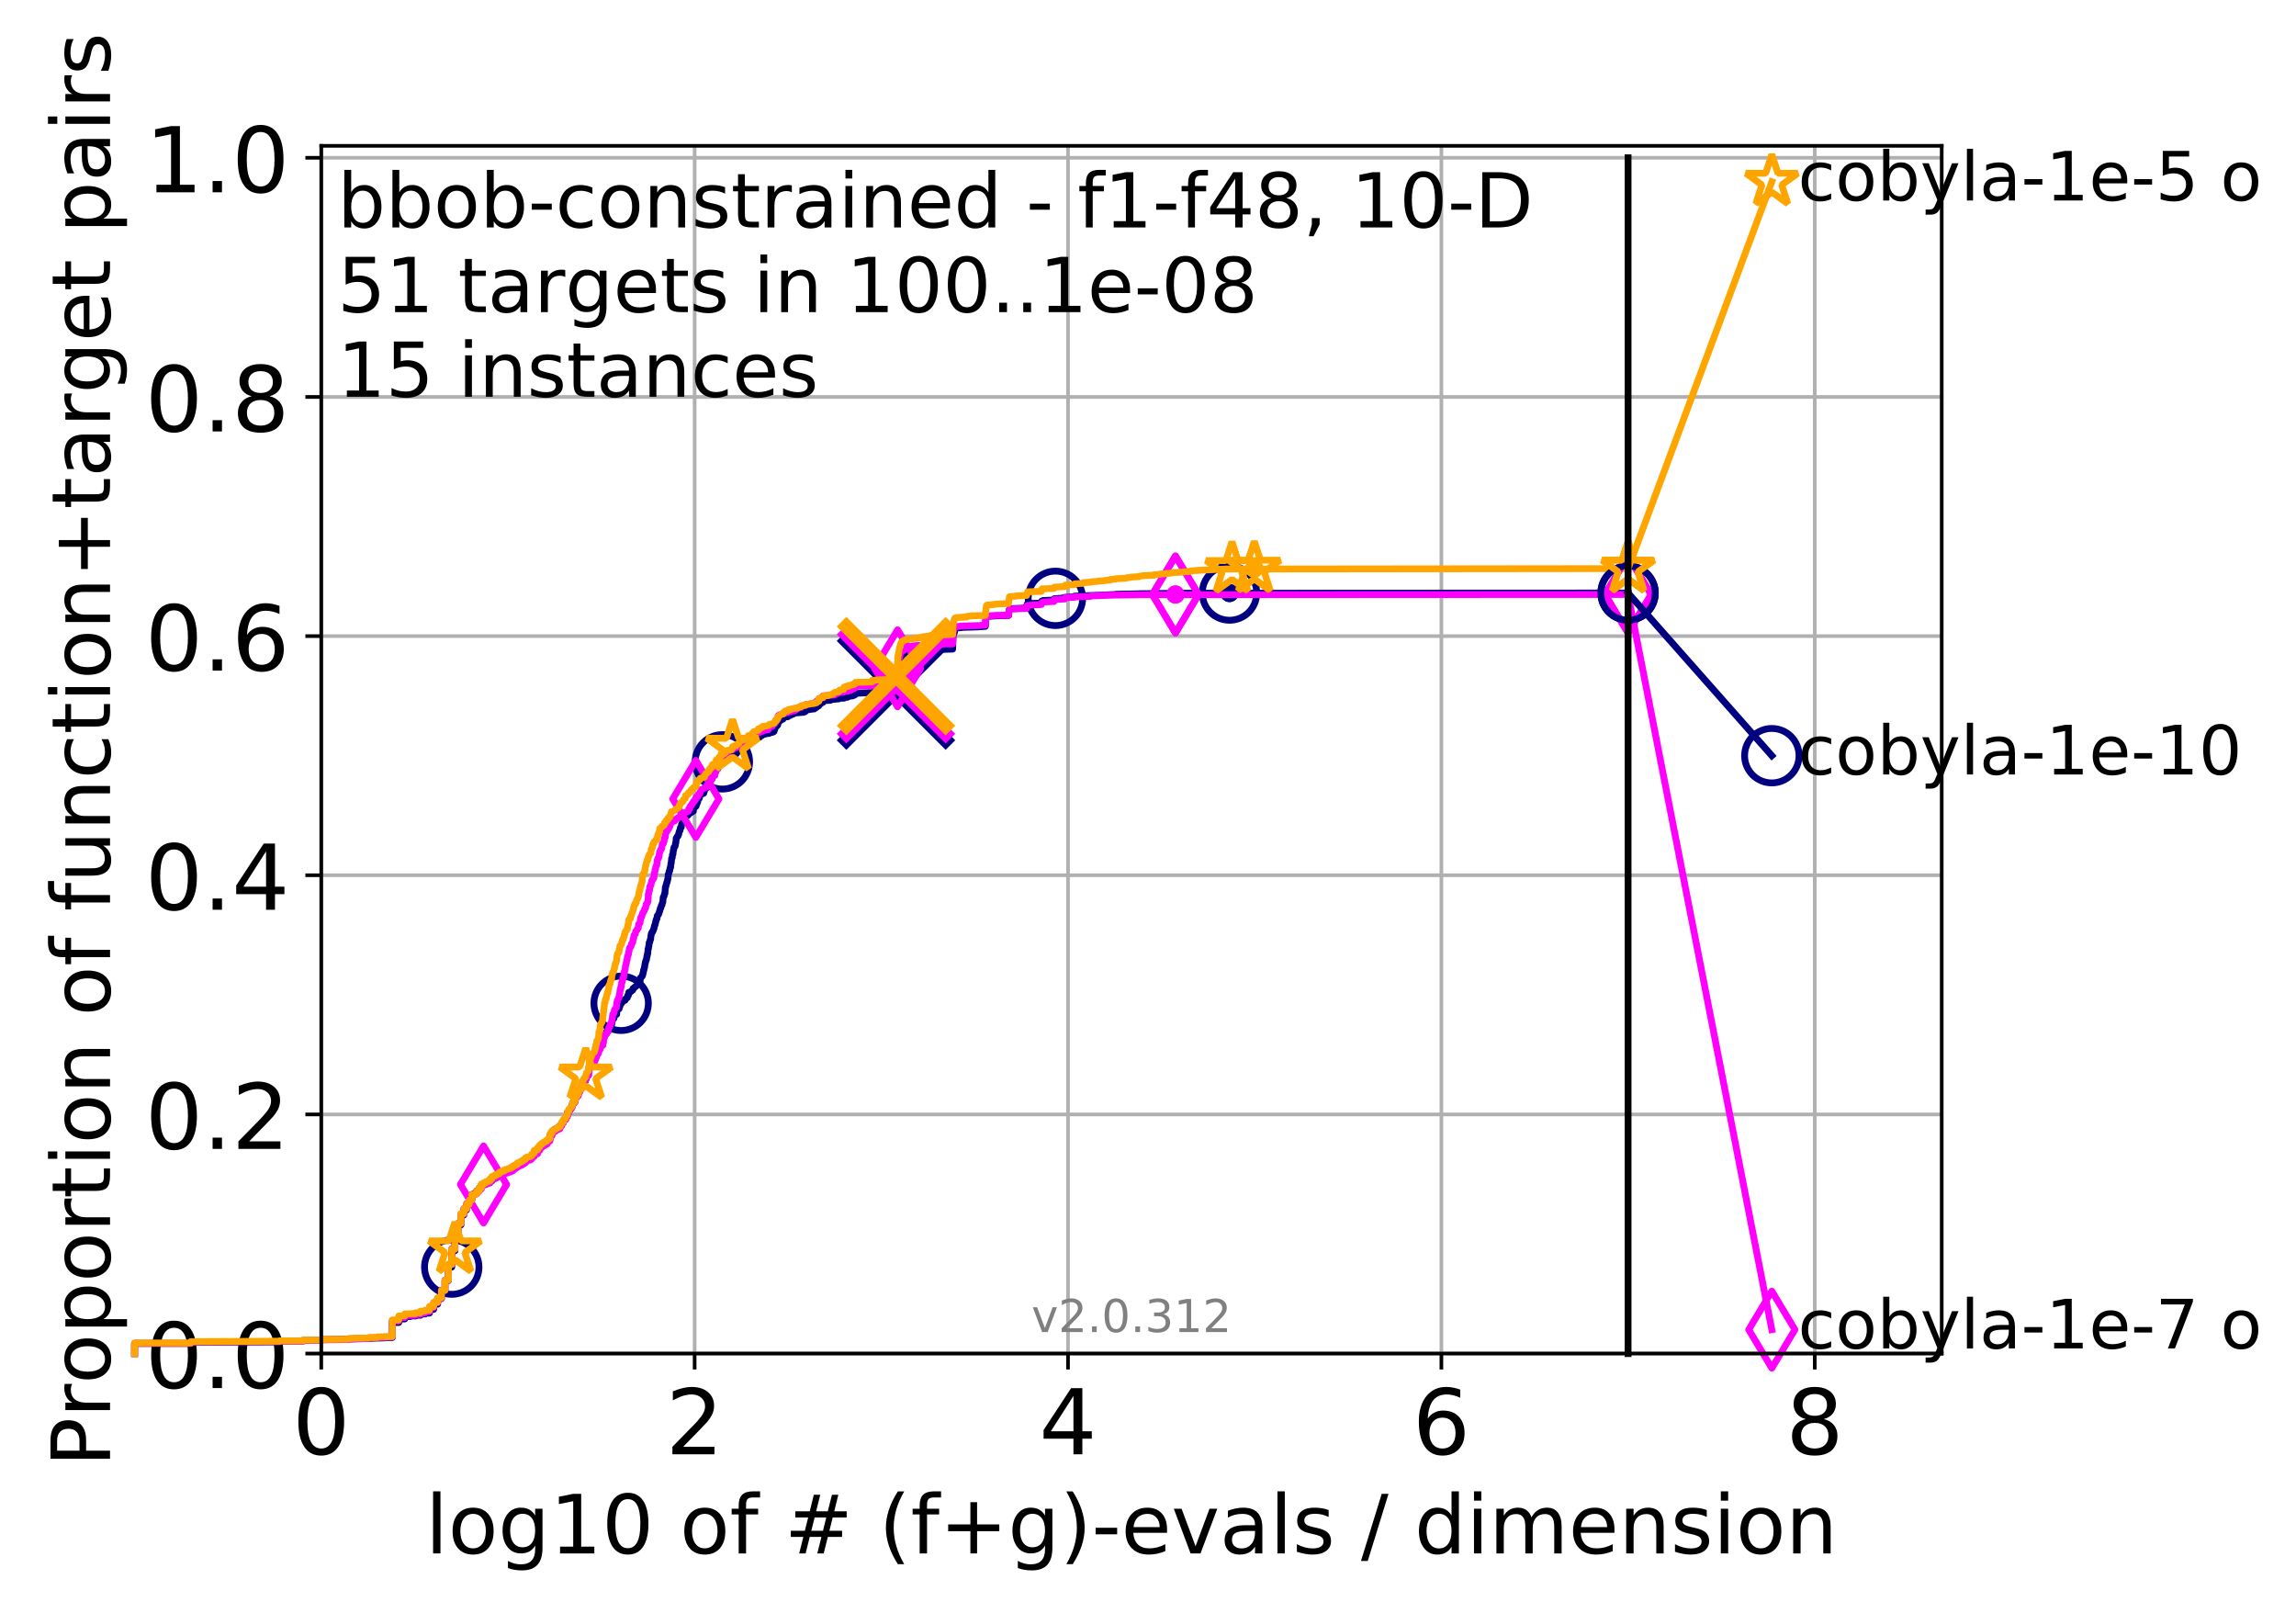 <?xml version="1.0" encoding="utf-8" standalone="no"?>
<!DOCTYPE svg PUBLIC "-//W3C//DTD SVG 1.1//EN"
  "http://www.w3.org/Graphics/SVG/1.1/DTD/svg11.dtd">
<!-- Created with matplotlib (http://matplotlib.org/) -->
<svg height="353pt" version="1.1" viewBox="0 0 506 353" width="506pt" xmlns="http://www.w3.org/2000/svg" xmlns:xlink="http://www.w3.org/1999/xlink">
 <defs>
  <style type="text/css">
*{stroke-linecap:butt;stroke-linejoin:round;}
  </style>
 </defs>
 <g id="figure_1">
  <g id="patch_1">
   <path d="M 0 353.222 
L 506.077 353.222 
L 506.077 0 
L 0 0 
z
" style="fill:#ffffff;"/>
  </g>
  <g id="axes_1">
   <g id="patch_2">
    <path d="M 70.8 298.245 
L 427.92 298.245 
L 427.92 32.133 
L 70.8 32.133 
z
" style="fill:#ffffff;"/>
   </g>
   <g id="matplotlib.axis_1">
    <g id="xtick_1">
     <g id="line2d_1">
      <path clip-path="url(#pe27bf7e4a4)" d="M 70.8 298.245 
L 70.8 32.133 
" style="fill:none;stroke:#b0b0b0;stroke-linecap:square;stroke-width:0.8;"/>
     </g>
     <g id="line2d_2">
      <defs>
       <path d="M 0 0 
L 0 3.5 
" id="m3067fe88ec" style="stroke:#000000;stroke-width:0.8;"/>
      </defs>
      <g>
       <use style="stroke:#000000;stroke-width:0.8;" x="70.8" xlink:href="#m3067fe88ec" y="298.245"/>
      </g>
     </g>
     <g id="text_1">
      <!-- 0 -->
      <defs>
       <path d="M 31.781 66.406 
Q 24.172 66.406 20.328 58.906 
Q 16.5 51.422 16.5 36.375 
Q 16.5 21.391 20.328 13.891 
Q 24.172 6.391 31.781 6.391 
Q 39.453 6.391 43.281 13.891 
Q 47.125 21.391 47.125 36.375 
Q 47.125 51.422 43.281 58.906 
Q 39.453 66.406 31.781 66.406 
z
M 31.781 74.219 
Q 44.047 74.219 50.516 64.516 
Q 56.984 54.828 56.984 36.375 
Q 56.984 17.969 50.516 8.266 
Q 44.047 -1.422 31.781 -1.422 
Q 19.531 -1.422 13.062 8.266 
Q 6.594 17.969 6.594 36.375 
Q 6.594 54.828 13.062 64.516 
Q 19.531 74.219 31.781 74.219 
z
" id="DejaVuSans-30"/>
      </defs>
      <g transform="translate(64.438 320.442)scale(0.2 -0.2)">
       <use xlink:href="#DejaVuSans-30"/>
      </g>
     </g>
    </g>
    <g id="xtick_2">
     <g id="line2d_3">
      <path clip-path="url(#pe27bf7e4a4)" d="M 153.086 298.245 
L 153.086 32.133 
" style="fill:none;stroke:#b0b0b0;stroke-linecap:square;stroke-width:0.8;"/>
     </g>
     <g id="line2d_4">
      <g>
       <use style="stroke:#000000;stroke-width:0.8;" x="153.086" xlink:href="#m3067fe88ec" y="298.245"/>
      </g>
     </g>
     <g id="text_2">
      <!-- 2 -->
      <defs>
       <path d="M 19.188 8.297 
L 53.609 8.297 
L 53.609 0 
L 7.328 0 
L 7.328 8.297 
Q 12.938 14.109 22.625 23.891 
Q 32.328 33.688 34.812 36.531 
Q 39.547 41.844 41.422 45.531 
Q 43.312 49.219 43.312 52.781 
Q 43.312 58.594 39.234 62.25 
Q 35.156 65.922 28.609 65.922 
Q 23.969 65.922 18.812 64.312 
Q 13.672 62.703 7.812 59.422 
L 7.812 69.391 
Q 13.766 71.781 18.938 73 
Q 24.125 74.219 28.422 74.219 
Q 39.75 74.219 46.484 68.547 
Q 53.219 62.891 53.219 53.422 
Q 53.219 48.922 51.531 44.891 
Q 49.859 40.875 45.406 35.406 
Q 44.188 33.984 37.641 27.219 
Q 31.109 20.453 19.188 8.297 
z
" id="DejaVuSans-32"/>
      </defs>
      <g transform="translate(146.723 320.442)scale(0.2 -0.2)">
       <use xlink:href="#DejaVuSans-32"/>
      </g>
     </g>
    </g>
    <g id="xtick_3">
     <g id="line2d_5">
      <path clip-path="url(#pe27bf7e4a4)" d="M 235.371 298.245 
L 235.371 32.133 
" style="fill:none;stroke:#b0b0b0;stroke-linecap:square;stroke-width:0.8;"/>
     </g>
     <g id="line2d_6">
      <g>
       <use style="stroke:#000000;stroke-width:0.8;" x="235.371" xlink:href="#m3067fe88ec" y="298.245"/>
      </g>
     </g>
     <g id="text_3">
      <!-- 4 -->
      <defs>
       <path d="M 37.797 64.312 
L 12.891 25.391 
L 37.797 25.391 
z
M 35.203 72.906 
L 47.609 72.906 
L 47.609 25.391 
L 58.016 25.391 
L 58.016 17.188 
L 47.609 17.188 
L 47.609 0 
L 37.797 0 
L 37.797 17.188 
L 4.891 17.188 
L 4.891 26.703 
z
" id="DejaVuSans-34"/>
      </defs>
      <g transform="translate(229.009 320.442)scale(0.2 -0.2)">
       <use xlink:href="#DejaVuSans-34"/>
      </g>
     </g>
    </g>
    <g id="xtick_4">
     <g id="line2d_7">
      <path clip-path="url(#pe27bf7e4a4)" d="M 317.657 298.245 
L 317.657 32.133 
" style="fill:none;stroke:#b0b0b0;stroke-linecap:square;stroke-width:0.8;"/>
     </g>
     <g id="line2d_8">
      <g>
       <use style="stroke:#000000;stroke-width:0.8;" x="317.657" xlink:href="#m3067fe88ec" y="298.245"/>
      </g>
     </g>
     <g id="text_4">
      <!-- 6 -->
      <defs>
       <path d="M 33.016 40.375 
Q 26.375 40.375 22.484 35.828 
Q 18.609 31.297 18.609 23.391 
Q 18.609 15.531 22.484 10.953 
Q 26.375 6.391 33.016 6.391 
Q 39.656 6.391 43.531 10.953 
Q 47.406 15.531 47.406 23.391 
Q 47.406 31.297 43.531 35.828 
Q 39.656 40.375 33.016 40.375 
z
M 52.594 71.297 
L 52.594 62.312 
Q 48.875 64.062 45.094 64.984 
Q 41.312 65.922 37.594 65.922 
Q 27.828 65.922 22.672 59.328 
Q 17.531 52.734 16.797 39.406 
Q 19.672 43.656 24.016 45.922 
Q 28.375 48.188 33.594 48.188 
Q 44.578 48.188 50.953 41.516 
Q 57.328 34.859 57.328 23.391 
Q 57.328 12.156 50.688 5.359 
Q 44.047 -1.422 33.016 -1.422 
Q 20.359 -1.422 13.672 8.266 
Q 6.984 17.969 6.984 36.375 
Q 6.984 53.656 15.188 63.938 
Q 23.391 74.219 37.203 74.219 
Q 40.922 74.219 44.703 73.484 
Q 48.484 72.75 52.594 71.297 
z
" id="DejaVuSans-36"/>
      </defs>
      <g transform="translate(311.295 320.442)scale(0.2 -0.2)">
       <use xlink:href="#DejaVuSans-36"/>
      </g>
     </g>
    </g>
    <g id="xtick_5">
     <g id="line2d_9">
      <path clip-path="url(#pe27bf7e4a4)" d="M 399.943 298.245 
L 399.943 32.133 
" style="fill:none;stroke:#b0b0b0;stroke-linecap:square;stroke-width:0.8;"/>
     </g>
     <g id="line2d_10">
      <g>
       <use style="stroke:#000000;stroke-width:0.8;" x="399.943" xlink:href="#m3067fe88ec" y="298.245"/>
      </g>
     </g>
     <g id="text_5">
      <!-- 8 -->
      <defs>
       <path d="M 31.781 34.625 
Q 24.75 34.625 20.719 30.859 
Q 16.703 27.094 16.703 20.516 
Q 16.703 13.922 20.719 10.156 
Q 24.75 6.391 31.781 6.391 
Q 38.812 6.391 42.859 10.172 
Q 46.922 13.969 46.922 20.516 
Q 46.922 27.094 42.891 30.859 
Q 38.875 34.625 31.781 34.625 
z
M 21.922 38.812 
Q 15.578 40.375 12.031 44.719 
Q 8.5 49.078 8.5 55.328 
Q 8.5 64.062 14.719 69.141 
Q 20.953 74.219 31.781 74.219 
Q 42.672 74.219 48.875 69.141 
Q 55.078 64.062 55.078 55.328 
Q 55.078 49.078 51.531 44.719 
Q 48 40.375 41.703 38.812 
Q 48.828 37.156 52.797 32.312 
Q 56.781 27.484 56.781 20.516 
Q 56.781 9.906 50.312 4.234 
Q 43.844 -1.422 31.781 -1.422 
Q 19.734 -1.422 13.25 4.234 
Q 6.781 9.906 6.781 20.516 
Q 6.781 27.484 10.781 32.312 
Q 14.797 37.156 21.922 38.812 
z
M 18.312 54.391 
Q 18.312 48.734 21.844 45.562 
Q 25.391 42.391 31.781 42.391 
Q 38.141 42.391 41.719 45.562 
Q 45.312 48.734 45.312 54.391 
Q 45.312 60.062 41.719 63.234 
Q 38.141 66.406 31.781 66.406 
Q 25.391 66.406 21.844 63.234 
Q 18.312 60.062 18.312 54.391 
z
" id="DejaVuSans-38"/>
      </defs>
      <g transform="translate(393.58 320.442)scale(0.2 -0.2)">
       <use xlink:href="#DejaVuSans-38"/>
      </g>
     </g>
    </g>
    <g id="text_6">
     <!-- log10 of # (f+g)-evals / dimension -->
     <defs>
      <path d="M 9.422 75.984 
L 18.406 75.984 
L 18.406 0 
L 9.422 0 
z
" id="DejaVuSans-6c"/>
      <path d="M 30.609 48.391 
Q 23.391 48.391 19.188 42.75 
Q 14.984 37.109 14.984 27.297 
Q 14.984 17.484 19.156 11.844 
Q 23.344 6.203 30.609 6.203 
Q 37.797 6.203 41.984 11.859 
Q 46.188 17.531 46.188 27.297 
Q 46.188 37.016 41.984 42.703 
Q 37.797 48.391 30.609 48.391 
z
M 30.609 56 
Q 42.328 56 49.016 48.375 
Q 55.719 40.766 55.719 27.297 
Q 55.719 13.875 49.016 6.219 
Q 42.328 -1.422 30.609 -1.422 
Q 18.844 -1.422 12.172 6.219 
Q 5.516 13.875 5.516 27.297 
Q 5.516 40.766 12.172 48.375 
Q 18.844 56 30.609 56 
z
" id="DejaVuSans-6f"/>
      <path d="M 45.406 27.984 
Q 45.406 37.75 41.375 43.109 
Q 37.359 48.484 30.078 48.484 
Q 22.859 48.484 18.828 43.109 
Q 14.797 37.75 14.797 27.984 
Q 14.797 18.266 18.828 12.891 
Q 22.859 7.516 30.078 7.516 
Q 37.359 7.516 41.375 12.891 
Q 45.406 18.266 45.406 27.984 
z
M 54.391 6.781 
Q 54.391 -7.172 48.188 -13.984 
Q 42 -20.797 29.203 -20.797 
Q 24.469 -20.797 20.266 -20.094 
Q 16.062 -19.391 12.109 -17.922 
L 12.109 -9.188 
Q 16.062 -11.328 19.922 -12.344 
Q 23.781 -13.375 27.781 -13.375 
Q 36.625 -13.375 41.016 -8.766 
Q 45.406 -4.156 45.406 5.172 
L 45.406 9.625 
Q 42.625 4.781 38.281 2.391 
Q 33.938 0 27.875 0 
Q 17.828 0 11.672 7.656 
Q 5.516 15.328 5.516 27.984 
Q 5.516 40.672 11.672 48.328 
Q 17.828 56 27.875 56 
Q 33.938 56 38.281 53.609 
Q 42.625 51.219 45.406 46.391 
L 45.406 54.688 
L 54.391 54.688 
z
" id="DejaVuSans-67"/>
      <path d="M 12.406 8.297 
L 28.516 8.297 
L 28.516 63.922 
L 10.984 60.406 
L 10.984 69.391 
L 28.422 72.906 
L 38.281 72.906 
L 38.281 8.297 
L 54.391 8.297 
L 54.391 0 
L 12.406 0 
z
" id="DejaVuSans-31"/>
      <path id="DejaVuSans-20"/>
      <path d="M 37.109 75.984 
L 37.109 68.5 
L 28.516 68.5 
Q 23.688 68.5 21.797 66.547 
Q 19.922 64.594 19.922 59.516 
L 19.922 54.688 
L 34.719 54.688 
L 34.719 47.703 
L 19.922 47.703 
L 19.922 0 
L 10.891 0 
L 10.891 47.703 
L 2.297 47.703 
L 2.297 54.688 
L 10.891 54.688 
L 10.891 58.5 
Q 10.891 67.625 15.141 71.797 
Q 19.391 75.984 28.609 75.984 
z
" id="DejaVuSans-66"/>
      <path d="M 51.125 44 
L 36.922 44 
L 32.812 27.688 
L 47.125 27.688 
z
M 43.797 71.781 
L 38.719 51.516 
L 52.984 51.516 
L 58.109 71.781 
L 65.922 71.781 
L 60.891 51.516 
L 76.125 51.516 
L 76.125 44 
L 58.984 44 
L 54.984 27.688 
L 70.516 27.688 
L 70.516 20.219 
L 53.078 20.219 
L 48 0 
L 40.188 0 
L 45.219 20.219 
L 30.906 20.219 
L 25.875 0 
L 18.016 0 
L 23.094 20.219 
L 7.719 20.219 
L 7.719 27.688 
L 24.906 27.688 
L 29 44 
L 13.281 44 
L 13.281 51.516 
L 30.906 51.516 
L 35.891 71.781 
z
" id="DejaVuSans-23"/>
      <path d="M 31 75.875 
Q 24.469 64.656 21.281 53.656 
Q 18.109 42.672 18.109 31.391 
Q 18.109 20.125 21.312 9.062 
Q 24.516 -2 31 -13.188 
L 23.188 -13.188 
Q 15.875 -1.703 12.234 9.375 
Q 8.594 20.453 8.594 31.391 
Q 8.594 42.281 12.203 53.312 
Q 15.828 64.359 23.188 75.875 
z
" id="DejaVuSans-28"/>
      <path d="M 46 62.703 
L 46 35.5 
L 73.188 35.5 
L 73.188 27.203 
L 46 27.203 
L 46 0 
L 37.797 0 
L 37.797 27.203 
L 10.594 27.203 
L 10.594 35.5 
L 37.797 35.5 
L 37.797 62.703 
z
" id="DejaVuSans-2b"/>
      <path d="M 8.016 75.875 
L 15.828 75.875 
Q 23.141 64.359 26.781 53.312 
Q 30.422 42.281 30.422 31.391 
Q 30.422 20.453 26.781 9.375 
Q 23.141 -1.703 15.828 -13.188 
L 8.016 -13.188 
Q 14.5 -2 17.703 9.062 
Q 20.906 20.125 20.906 31.391 
Q 20.906 42.672 17.703 53.656 
Q 14.5 64.656 8.016 75.875 
z
" id="DejaVuSans-29"/>
      <path d="M 4.891 31.391 
L 31.203 31.391 
L 31.203 23.391 
L 4.891 23.391 
z
" id="DejaVuSans-2d"/>
      <path d="M 56.203 29.594 
L 56.203 25.203 
L 14.891 25.203 
Q 15.484 15.922 20.484 11.062 
Q 25.484 6.203 34.422 6.203 
Q 39.594 6.203 44.453 7.469 
Q 49.312 8.734 54.109 11.281 
L 54.109 2.781 
Q 49.266 0.734 44.188 -0.344 
Q 39.109 -1.422 33.891 -1.422 
Q 20.797 -1.422 13.156 6.188 
Q 5.516 13.812 5.516 26.812 
Q 5.516 40.234 12.766 48.109 
Q 20.016 56 32.328 56 
Q 43.359 56 49.781 48.891 
Q 56.203 41.797 56.203 29.594 
z
M 47.219 32.234 
Q 47.125 39.594 43.094 43.984 
Q 39.062 48.391 32.422 48.391 
Q 24.906 48.391 20.391 44.141 
Q 15.875 39.891 15.188 32.172 
z
" id="DejaVuSans-65"/>
      <path d="M 2.984 54.688 
L 12.5 54.688 
L 29.594 8.797 
L 46.688 54.688 
L 56.203 54.688 
L 35.688 0 
L 23.484 0 
z
" id="DejaVuSans-76"/>
      <path d="M 34.281 27.484 
Q 23.391 27.484 19.188 25 
Q 14.984 22.516 14.984 16.5 
Q 14.984 11.719 18.141 8.906 
Q 21.297 6.109 26.703 6.109 
Q 34.188 6.109 38.703 11.406 
Q 43.219 16.703 43.219 25.484 
L 43.219 27.484 
z
M 52.203 31.203 
L 52.203 0 
L 43.219 0 
L 43.219 8.297 
Q 40.141 3.328 35.547 0.953 
Q 30.953 -1.422 24.312 -1.422 
Q 15.922 -1.422 10.953 3.297 
Q 6 8.016 6 15.922 
Q 6 25.141 12.172 29.828 
Q 18.359 34.516 30.609 34.516 
L 43.219 34.516 
L 43.219 35.406 
Q 43.219 41.609 39.141 45 
Q 35.062 48.391 27.688 48.391 
Q 23 48.391 18.547 47.266 
Q 14.109 46.141 10.016 43.891 
L 10.016 52.203 
Q 14.938 54.109 19.578 55.047 
Q 24.219 56 28.609 56 
Q 40.484 56 46.344 49.844 
Q 52.203 43.703 52.203 31.203 
z
" id="DejaVuSans-61"/>
      <path d="M 44.281 53.078 
L 44.281 44.578 
Q 40.484 46.531 36.375 47.5 
Q 32.281 48.484 27.875 48.484 
Q 21.188 48.484 17.844 46.438 
Q 14.5 44.391 14.5 40.281 
Q 14.5 37.156 16.891 35.375 
Q 19.281 33.594 26.516 31.984 
L 29.594 31.297 
Q 39.156 29.25 43.188 25.516 
Q 47.219 21.781 47.219 15.094 
Q 47.219 7.469 41.188 3.016 
Q 35.156 -1.422 24.609 -1.422 
Q 20.219 -1.422 15.453 -0.562 
Q 10.688 0.297 5.422 2 
L 5.422 11.281 
Q 10.406 8.688 15.234 7.391 
Q 20.062 6.109 24.812 6.109 
Q 31.156 6.109 34.562 8.281 
Q 37.984 10.453 37.984 14.406 
Q 37.984 18.062 35.516 20.016 
Q 33.062 21.969 24.703 23.781 
L 21.578 24.516 
Q 13.234 26.266 9.516 29.906 
Q 5.812 33.547 5.812 39.891 
Q 5.812 47.609 11.281 51.797 
Q 16.75 56 26.812 56 
Q 31.781 56 36.172 55.266 
Q 40.578 54.547 44.281 53.078 
z
" id="DejaVuSans-73"/>
      <path d="M 25.391 72.906 
L 33.688 72.906 
L 8.297 -9.281 
L 0 -9.281 
z
" id="DejaVuSans-2f"/>
      <path d="M 45.406 46.391 
L 45.406 75.984 
L 54.391 75.984 
L 54.391 0 
L 45.406 0 
L 45.406 8.203 
Q 42.578 3.328 38.25 0.953 
Q 33.938 -1.422 27.875 -1.422 
Q 17.969 -1.422 11.734 6.484 
Q 5.516 14.406 5.516 27.297 
Q 5.516 40.188 11.734 48.094 
Q 17.969 56 27.875 56 
Q 33.938 56 38.25 53.625 
Q 42.578 51.266 45.406 46.391 
z
M 14.797 27.297 
Q 14.797 17.391 18.875 11.75 
Q 22.953 6.109 30.078 6.109 
Q 37.203 6.109 41.297 11.75 
Q 45.406 17.391 45.406 27.297 
Q 45.406 37.203 41.297 42.844 
Q 37.203 48.484 30.078 48.484 
Q 22.953 48.484 18.875 42.844 
Q 14.797 37.203 14.797 27.297 
z
" id="DejaVuSans-64"/>
      <path d="M 9.422 54.688 
L 18.406 54.688 
L 18.406 0 
L 9.422 0 
z
M 9.422 75.984 
L 18.406 75.984 
L 18.406 64.594 
L 9.422 64.594 
z
" id="DejaVuSans-69"/>
      <path d="M 52 44.188 
Q 55.375 50.25 60.062 53.125 
Q 64.75 56 71.094 56 
Q 79.641 56 84.281 50.016 
Q 88.922 44.047 88.922 33.016 
L 88.922 0 
L 79.891 0 
L 79.891 32.719 
Q 79.891 40.578 77.094 44.375 
Q 74.312 48.188 68.609 48.188 
Q 61.625 48.188 57.562 43.547 
Q 53.516 38.922 53.516 30.906 
L 53.516 0 
L 44.484 0 
L 44.484 32.719 
Q 44.484 40.625 41.703 44.406 
Q 38.922 48.188 33.109 48.188 
Q 26.219 48.188 22.156 43.531 
Q 18.109 38.875 18.109 30.906 
L 18.109 0 
L 9.078 0 
L 9.078 54.688 
L 18.109 54.688 
L 18.109 46.188 
Q 21.188 51.219 25.484 53.609 
Q 29.781 56 35.688 56 
Q 41.656 56 45.828 52.969 
Q 50 49.953 52 44.188 
z
" id="DejaVuSans-6d"/>
      <path d="M 54.891 33.016 
L 54.891 0 
L 45.906 0 
L 45.906 32.719 
Q 45.906 40.484 42.875 44.328 
Q 39.844 48.188 33.797 48.188 
Q 26.516 48.188 22.312 43.547 
Q 18.109 38.922 18.109 30.906 
L 18.109 0 
L 9.078 0 
L 9.078 54.688 
L 18.109 54.688 
L 18.109 46.188 
Q 21.344 51.125 25.703 53.562 
Q 30.078 56 35.797 56 
Q 45.219 56 50.047 50.172 
Q 54.891 44.344 54.891 33.016 
z
" id="DejaVuSans-6e"/>
     </defs>
     <g transform="translate(93.753 342.279)scale(0.18 -0.18)">
      <use xlink:href="#DejaVuSans-6c"/>
      <use x="27.783" xlink:href="#DejaVuSans-6f"/>
      <use x="88.965" xlink:href="#DejaVuSans-67"/>
      <use x="152.441" xlink:href="#DejaVuSans-31"/>
      <use x="216.064" xlink:href="#DejaVuSans-30"/>
      <use x="279.688" xlink:href="#DejaVuSans-20"/>
      <use x="311.475" xlink:href="#DejaVuSans-6f"/>
      <use x="372.656" xlink:href="#DejaVuSans-66"/>
      <use x="407.861" xlink:href="#DejaVuSans-20"/>
      <use x="439.648" xlink:href="#DejaVuSans-23"/>
      <use x="523.438" xlink:href="#DejaVuSans-20"/>
      <use x="555.225" xlink:href="#DejaVuSans-28"/>
      <use x="594.238" xlink:href="#DejaVuSans-66"/>
      <use x="629.443" xlink:href="#DejaVuSans-2b"/>
      <use x="713.232" xlink:href="#DejaVuSans-67"/>
      <use x="776.709" xlink:href="#DejaVuSans-29"/>
      <use x="815.723" xlink:href="#DejaVuSans-2d"/>
      <use x="851.807" xlink:href="#DejaVuSans-65"/>
      <use x="913.33" xlink:href="#DejaVuSans-76"/>
      <use x="972.51" xlink:href="#DejaVuSans-61"/>
      <use x="1033.789" xlink:href="#DejaVuSans-6c"/>
      <use x="1061.572" xlink:href="#DejaVuSans-73"/>
      <use x="1113.672" xlink:href="#DejaVuSans-20"/>
      <use x="1145.459" xlink:href="#DejaVuSans-2f"/>
      <use x="1179.15" xlink:href="#DejaVuSans-20"/>
      <use x="1210.938" xlink:href="#DejaVuSans-64"/>
      <use x="1274.414" xlink:href="#DejaVuSans-69"/>
      <use x="1302.197" xlink:href="#DejaVuSans-6d"/>
      <use x="1399.609" xlink:href="#DejaVuSans-65"/>
      <use x="1461.133" xlink:href="#DejaVuSans-6e"/>
      <use x="1524.512" xlink:href="#DejaVuSans-73"/>
      <use x="1576.611" xlink:href="#DejaVuSans-69"/>
      <use x="1604.395" xlink:href="#DejaVuSans-6f"/>
      <use x="1665.576" xlink:href="#DejaVuSans-6e"/>
     </g>
    </g>
   </g>
   <g id="matplotlib.axis_2">
    <g id="ytick_1">
     <g id="line2d_11">
      <path clip-path="url(#pe27bf7e4a4)" d="M 70.8 298.245 
L 427.92 298.245 
" style="fill:none;stroke:#b0b0b0;stroke-linecap:square;stroke-width:0.8;"/>
     </g>
     <g id="line2d_12">
      <defs>
       <path d="M 0 0 
L -3.5 0 
" id="m971cd4fead" style="stroke:#000000;stroke-width:0.8;"/>
      </defs>
      <g>
       <use style="stroke:#000000;stroke-width:0.8;" x="70.8" xlink:href="#m971cd4fead" y="298.245"/>
      </g>
     </g>
     <g id="text_7">
      <!-- 0.0 -->
      <defs>
       <path d="M 10.688 12.406 
L 21 12.406 
L 21 0 
L 10.688 0 
z
" id="DejaVuSans-2e"/>
      </defs>
      <g transform="translate(31.994 305.844)scale(0.2 -0.2)">
       <use xlink:href="#DejaVuSans-30"/>
       <use x="63.623" xlink:href="#DejaVuSans-2e"/>
       <use x="95.41" xlink:href="#DejaVuSans-30"/>
      </g>
     </g>
    </g>
    <g id="ytick_2">
     <g id="line2d_13">
      <path clip-path="url(#pe27bf7e4a4)" d="M 70.8 245.55 
L 427.92 245.55 
" style="fill:none;stroke:#b0b0b0;stroke-linecap:square;stroke-width:0.8;"/>
     </g>
     <g id="line2d_14">
      <g>
       <use style="stroke:#000000;stroke-width:0.8;" x="70.8" xlink:href="#m971cd4fead" y="245.55"/>
      </g>
     </g>
     <g id="text_8">
      <!-- 0.2 -->
      <g transform="translate(31.994 253.148)scale(0.2 -0.2)">
       <use xlink:href="#DejaVuSans-30"/>
       <use x="63.623" xlink:href="#DejaVuSans-2e"/>
       <use x="95.41" xlink:href="#DejaVuSans-32"/>
      </g>
     </g>
    </g>
    <g id="ytick_3">
     <g id="line2d_15">
      <path clip-path="url(#pe27bf7e4a4)" d="M 70.8 192.854 
L 427.92 192.854 
" style="fill:none;stroke:#b0b0b0;stroke-linecap:square;stroke-width:0.8;"/>
     </g>
     <g id="line2d_16">
      <g>
       <use style="stroke:#000000;stroke-width:0.8;" x="70.8" xlink:href="#m971cd4fead" y="192.854"/>
      </g>
     </g>
     <g id="text_9">
      <!-- 0.4 -->
      <g transform="translate(31.994 200.453)scale(0.2 -0.2)">
       <use xlink:href="#DejaVuSans-30"/>
       <use x="63.623" xlink:href="#DejaVuSans-2e"/>
       <use x="95.41" xlink:href="#DejaVuSans-34"/>
      </g>
     </g>
    </g>
    <g id="ytick_4">
     <g id="line2d_17">
      <path clip-path="url(#pe27bf7e4a4)" d="M 70.8 140.159 
L 427.92 140.159 
" style="fill:none;stroke:#b0b0b0;stroke-linecap:square;stroke-width:0.8;"/>
     </g>
     <g id="line2d_18">
      <g>
       <use style="stroke:#000000;stroke-width:0.8;" x="70.8" xlink:href="#m971cd4fead" y="140.159"/>
      </g>
     </g>
     <g id="text_10">
      <!-- 0.6 -->
      <g transform="translate(31.994 147.757)scale(0.2 -0.2)">
       <use xlink:href="#DejaVuSans-30"/>
       <use x="63.623" xlink:href="#DejaVuSans-2e"/>
       <use x="95.41" xlink:href="#DejaVuSans-36"/>
      </g>
     </g>
    </g>
    <g id="ytick_5">
     <g id="line2d_19">
      <path clip-path="url(#pe27bf7e4a4)" d="M 70.8 87.464 
L 427.92 87.464 
" style="fill:none;stroke:#b0b0b0;stroke-linecap:square;stroke-width:0.8;"/>
     </g>
     <g id="line2d_20">
      <g>
       <use style="stroke:#000000;stroke-width:0.8;" x="70.8" xlink:href="#m971cd4fead" y="87.464"/>
      </g>
     </g>
     <g id="text_11">
      <!-- 0.8 -->
      <g transform="translate(31.994 95.062)scale(0.2 -0.2)">
       <use xlink:href="#DejaVuSans-30"/>
       <use x="63.623" xlink:href="#DejaVuSans-2e"/>
       <use x="95.41" xlink:href="#DejaVuSans-38"/>
      </g>
     </g>
    </g>
    <g id="ytick_6">
     <g id="line2d_21">
      <path clip-path="url(#pe27bf7e4a4)" d="M 70.8 34.768 
L 427.92 34.768 
" style="fill:none;stroke:#b0b0b0;stroke-linecap:square;stroke-width:0.8;"/>
     </g>
     <g id="line2d_22">
      <g>
       <use style="stroke:#000000;stroke-width:0.8;" x="70.8" xlink:href="#m971cd4fead" y="34.768"/>
      </g>
     </g>
     <g id="text_12">
      <!-- 1.0 -->
      <g transform="translate(31.994 42.367)scale(0.2 -0.2)">
       <use xlink:href="#DejaVuSans-31"/>
       <use x="63.623" xlink:href="#DejaVuSans-2e"/>
       <use x="95.41" xlink:href="#DejaVuSans-30"/>
      </g>
     </g>
    </g>
    <g id="text_13">
     <!-- Proportion of function+target pairs -->
     <defs>
      <path d="M 19.672 64.797 
L 19.672 37.406 
L 32.078 37.406 
Q 38.969 37.406 42.719 40.969 
Q 46.484 44.531 46.484 51.125 
Q 46.484 57.672 42.719 61.234 
Q 38.969 64.797 32.078 64.797 
z
M 9.812 72.906 
L 32.078 72.906 
Q 44.344 72.906 50.609 67.359 
Q 56.891 61.812 56.891 51.125 
Q 56.891 40.328 50.609 34.812 
Q 44.344 29.297 32.078 29.297 
L 19.672 29.297 
L 19.672 0 
L 9.812 0 
z
" id="DejaVuSans-50"/>
      <path d="M 41.109 46.297 
Q 39.594 47.172 37.812 47.578 
Q 36.031 48 33.891 48 
Q 26.266 48 22.188 43.047 
Q 18.109 38.094 18.109 28.812 
L 18.109 0 
L 9.078 0 
L 9.078 54.688 
L 18.109 54.688 
L 18.109 46.188 
Q 20.953 51.172 25.484 53.578 
Q 30.031 56 36.531 56 
Q 37.453 56 38.578 55.875 
Q 39.703 55.766 41.062 55.516 
z
" id="DejaVuSans-72"/>
      <path d="M 18.109 8.203 
L 18.109 -20.797 
L 9.078 -20.797 
L 9.078 54.688 
L 18.109 54.688 
L 18.109 46.391 
Q 20.953 51.266 25.266 53.625 
Q 29.594 56 35.594 56 
Q 45.562 56 51.781 48.094 
Q 58.016 40.188 58.016 27.297 
Q 58.016 14.406 51.781 6.484 
Q 45.562 -1.422 35.594 -1.422 
Q 29.594 -1.422 25.266 0.953 
Q 20.953 3.328 18.109 8.203 
z
M 48.688 27.297 
Q 48.688 37.203 44.609 42.844 
Q 40.531 48.484 33.406 48.484 
Q 26.266 48.484 22.188 42.844 
Q 18.109 37.203 18.109 27.297 
Q 18.109 17.391 22.188 11.75 
Q 26.266 6.109 33.406 6.109 
Q 40.531 6.109 44.609 11.75 
Q 48.688 17.391 48.688 27.297 
z
" id="DejaVuSans-70"/>
      <path d="M 18.312 70.219 
L 18.312 54.688 
L 36.812 54.688 
L 36.812 47.703 
L 18.312 47.703 
L 18.312 18.016 
Q 18.312 11.328 20.141 9.422 
Q 21.969 7.516 27.594 7.516 
L 36.812 7.516 
L 36.812 0 
L 27.594 0 
Q 17.188 0 13.234 3.875 
Q 9.281 7.766 9.281 18.016 
L 9.281 47.703 
L 2.688 47.703 
L 2.688 54.688 
L 9.281 54.688 
L 9.281 70.219 
z
" id="DejaVuSans-74"/>
      <path d="M 8.5 21.578 
L 8.5 54.688 
L 17.484 54.688 
L 17.484 21.922 
Q 17.484 14.156 20.5 10.266 
Q 23.531 6.391 29.594 6.391 
Q 36.859 6.391 41.078 11.031 
Q 45.312 15.672 45.312 23.688 
L 45.312 54.688 
L 54.297 54.688 
L 54.297 0 
L 45.312 0 
L 45.312 8.406 
Q 42.047 3.422 37.719 1 
Q 33.406 -1.422 27.688 -1.422 
Q 18.266 -1.422 13.375 4.438 
Q 8.5 10.297 8.5 21.578 
z
M 31.109 56 
z
" id="DejaVuSans-75"/>
      <path d="M 48.781 52.594 
L 48.781 44.188 
Q 44.969 46.297 41.141 47.344 
Q 37.312 48.391 33.406 48.391 
Q 24.656 48.391 19.812 42.844 
Q 14.984 37.312 14.984 27.297 
Q 14.984 17.281 19.812 11.734 
Q 24.656 6.203 33.406 6.203 
Q 37.312 6.203 41.141 7.25 
Q 44.969 8.297 48.781 10.406 
L 48.781 2.094 
Q 45.016 0.344 40.984 -0.531 
Q 36.969 -1.422 32.422 -1.422 
Q 20.062 -1.422 12.781 6.344 
Q 5.516 14.109 5.516 27.297 
Q 5.516 40.672 12.859 48.328 
Q 20.219 56 33.016 56 
Q 37.156 56 41.109 55.141 
Q 45.062 54.297 48.781 52.594 
z
" id="DejaVuSans-63"/>
     </defs>
     <g transform="translate(24.25 323.179)rotate(-90)scale(0.18 -0.18)">
      <use xlink:href="#DejaVuSans-50"/>
      <use x="60.287" xlink:href="#DejaVuSans-72"/>
      <use x="101.369" xlink:href="#DejaVuSans-6f"/>
      <use x="162.551" xlink:href="#DejaVuSans-70"/>
      <use x="226.027" xlink:href="#DejaVuSans-6f"/>
      <use x="287.209" xlink:href="#DejaVuSans-72"/>
      <use x="328.322" xlink:href="#DejaVuSans-74"/>
      <use x="367.531" xlink:href="#DejaVuSans-69"/>
      <use x="395.314" xlink:href="#DejaVuSans-6f"/>
      <use x="456.496" xlink:href="#DejaVuSans-6e"/>
      <use x="519.875" xlink:href="#DejaVuSans-20"/>
      <use x="551.662" xlink:href="#DejaVuSans-6f"/>
      <use x="612.844" xlink:href="#DejaVuSans-66"/>
      <use x="648.049" xlink:href="#DejaVuSans-20"/>
      <use x="679.836" xlink:href="#DejaVuSans-66"/>
      <use x="715.041" xlink:href="#DejaVuSans-75"/>
      <use x="778.42" xlink:href="#DejaVuSans-6e"/>
      <use x="841.799" xlink:href="#DejaVuSans-63"/>
      <use x="896.779" xlink:href="#DejaVuSans-74"/>
      <use x="935.988" xlink:href="#DejaVuSans-69"/>
      <use x="963.771" xlink:href="#DejaVuSans-6f"/>
      <use x="1024.953" xlink:href="#DejaVuSans-6e"/>
      <use x="1088.332" xlink:href="#DejaVuSans-2b"/>
      <use x="1172.121" xlink:href="#DejaVuSans-74"/>
      <use x="1211.33" xlink:href="#DejaVuSans-61"/>
      <use x="1272.609" xlink:href="#DejaVuSans-72"/>
      <use x="1313.707" xlink:href="#DejaVuSans-67"/>
      <use x="1377.184" xlink:href="#DejaVuSans-65"/>
      <use x="1438.707" xlink:href="#DejaVuSans-74"/>
      <use x="1477.916" xlink:href="#DejaVuSans-20"/>
      <use x="1509.703" xlink:href="#DejaVuSans-70"/>
      <use x="1573.18" xlink:href="#DejaVuSans-61"/>
      <use x="1634.459" xlink:href="#DejaVuSans-69"/>
      <use x="1662.242" xlink:href="#DejaVuSans-72"/>
      <use x="1703.355" xlink:href="#DejaVuSans-73"/>
     </g>
    </g>
   </g>
   <g id="line2d_23">
    <defs>
     <path d="M 0 1.5 
C 0.398 1.5 0.779 1.342 1.061 1.061 
C 1.342 0.779 1.5 0.398 1.5 0 
C 1.5 -0.398 1.342 -0.779 1.061 -1.061 
C 0.779 -1.342 0.398 -1.5 0 -1.5 
C -0.398 -1.5 -0.779 -1.342 -1.061 -1.061 
C -1.342 -0.779 -1.5 -0.398 -1.5 0 
C -1.5 0.398 -1.342 0.779 -1.061 1.061 
C -0.779 1.342 -0.398 1.5 0 1.5 
z
" id="mcab698448a" style="stroke:#000080;"/>
    </defs>
    <g>
     <use style="fill:#000080;stroke:#000080;" x="270.961" xlink:href="#mcab698448a" y="130.666"/>
     <use style="fill:#000080;stroke:#000080;" x="270.961" xlink:href="#mcab698448a" y="130.666"/>
    </g>
   </g>
   <g id="line2d_24">
    <path d="M 29.657 298.245 
L 29.657 296.007 
L 42.042 296.007 
L 42.042 295.748 
L 61.673 295.662 
L 61.673 295.479 
L 66.813 295.479 
L 66.813 295.361 
L 70.8 295.361 
L 70.8 295.189 
L 76.812 295.092 
L 76.812 295.027 
L 81.303 294.93 
L 81.303 294.887 
L 84.888 294.79 
L 84.888 294.715 
L 86.443 294.715 
L 86.443 291.411 
L 87.873 291.411 
L 87.873 290.625 
L 89.197 290.625 
L 89.197 290.087 
L 90.43 290.087 
L 90.43 289.969 
L 91.583 289.969 
L 91.583 289.807 
L 92.667 289.807 
L 92.667 289.527 
L 93.688 289.527 
L 93.688 289.323 
L 94.654 289.323 
L 94.654 288.505 
L 95.57 288.505 
L 95.57 287.375 
L 96.442 287.375 
L 96.442 286.148 
L 97.273 286.148 
L 97.273 284.372 
L 98.068 284.372 
L 98.068 282.166 
L 98.828 282.166 
L 98.828 279.195 
L 99.558 279.195 
L 99.558 275.6 
L 100.258 275.6 
L 100.258 271.36 
L 100.933 271.36 
L 100.933 269.907 
L 101.583 269.907 
L 101.583 267.722 
L 102.21 267.722 
L 102.21 266.602 
L 102.815 266.602 
L 102.815 265.494 
L 103.401 265.494 
L 103.401 264.428 
L 103.969 264.428 
L 103.969 263.19 
L 104.518 263.19 
L 104.518 262.954 
L 105.052 262.954 
L 105.052 262.383 
L 105.57 262.383 
L 105.57 261.802 
L 106.073 261.802 
L 106.073 261.135 
L 106.563 261.135 
L 106.563 260.952 
L 107.039 260.952 
L 107.039 260.79 
L 107.503 260.79 
L 107.503 260.597 
L 107.956 260.597 
L 107.956 260.198 
L 108.397 260.198 
L 108.397 259.757 
L 108.827 259.757 
L 108.827 259.628 
L 109.248 259.628 
L 109.248 259.37 
L 109.659 259.37 
L 109.659 259.1 
L 110.06 259.1 
L 110.06 258.702 
L 110.453 258.702 
L 110.453 258.476 
L 111.213 258.379 
L 111.213 258.25 
L 111.943 258.196 
L 111.943 258.035 
L 112.297 258.035 
L 112.297 257.884 
L 112.644 257.884 
L 112.644 257.647 
L 112.984 257.647 
L 112.984 257.518 
L 113.318 257.518 
L 113.318 257.292 
L 113.646 257.292 
L 113.646 257.152 
L 113.968 257.152 
L 113.968 256.776 
L 114.595 256.668 
L 114.595 256.485 
L 114.9 256.485 
L 114.9 256.356 
L 115.201 256.356 
L 115.201 256.119 
L 115.496 256.119 
L 115.496 255.936 
L 115.786 255.936 
L 115.786 255.592 
L 116.072 255.592 
L 116.072 255.377 
L 116.354 255.377 
L 116.354 255.237 
L 116.904 255.15 
L 116.904 254.968 
L 117.172 254.968 
L 117.172 254.634 
L 117.437 254.634 
L 117.437 254.483 
L 117.698 254.483 
L 117.698 254.053 
L 118.208 253.988 
L 118.208 253.88 
L 118.458 253.88 
L 118.458 253.396 
L 118.705 253.396 
L 118.705 253.181 
L 118.948 253.181 
L 118.948 252.729 
L 119.188 252.729 
L 119.188 252.578 
L 119.424 252.578 
L 119.424 252.384 
L 119.889 252.288 
L 119.889 252.105 
L 120.341 252.008 
L 120.341 251.9 
L 120.563 251.9 
L 120.563 251.362 
L 120.782 251.362 
L 120.782 251.179 
L 120.999 251.179 
L 120.999 250.974 
L 121.213 250.974 
L 121.213 250.146 
L 121.424 250.146 
L 121.424 249.995 
L 121.633 249.995 
L 121.633 249.371 
L 121.84 249.371 
L 121.84 249.166 
L 122.044 249.166 
L 122.044 249.016 
L 122.246 249.016 
L 122.246 248.822 
L 122.445 248.822 
L 122.445 248.703 
L 122.838 248.607 
L 122.838 248.521 
L 123.222 248.445 
L 123.222 248.327 
L 123.412 248.327 
L 123.412 247.95 
L 123.784 247.842 
L 123.784 247.476 
L 124.149 247.369 
L 124.149 246.831 
L 124.328 246.831 
L 124.328 246.68 
L 124.682 246.572 
L 124.682 246.217 
L 124.856 246.217 
L 124.856 245.927 
L 125.029 245.927 
L 125.029 245.141 
L 125.369 245.119 
L 125.369 244.71 
L 125.537 244.71 
L 125.537 244.452 
L 125.703 244.452 
L 125.703 244.28 
L 125.868 244.28 
L 125.868 244.065 
L 126.031 244.065 
L 126.031 243.591 
L 126.193 243.591 
L 126.193 243.01 
L 126.512 242.935 
L 126.512 242.859 
L 126.669 242.859 
L 126.669 242.246 
L 126.825 242.246 
L 126.825 241.847 
L 126.98 241.847 
L 126.98 241.686 
L 127.133 241.686 
L 127.133 241.535 
L 127.286 241.535 
L 127.286 241.374 
L 127.436 241.374 
L 127.436 240.61 
L 127.586 240.61 
L 127.586 240.47 
L 127.734 240.47 
L 127.734 240.115 
L 127.881 240.115 
L 127.881 239.996 
L 128.027 239.996 
L 128.027 239.329 
L 128.172 239.329 
L 128.172 238.931 
L 128.458 238.898 
L 128.458 238.802 
L 128.599 238.802 
L 128.599 238.576 
L 128.739 238.576 
L 128.739 238.317 
L 129.016 238.21 
L 129.016 237.811 
L 129.153 237.811 
L 129.153 237.241 
L 129.289 237.241 
L 129.289 237.026 
L 129.424 237.026 
L 129.424 236.897 
L 129.69 236.864 
L 129.69 235.96 
L 129.822 235.96 
L 129.822 235.056 
L 129.953 235.056 
L 129.953 234.819 
L 130.212 234.755 
L 130.212 234.679 
L 130.34 234.679 
L 130.34 234.27 
L 130.467 234.27 
L 130.467 234.152 
L 130.719 234.066 
L 130.719 233.958 
L 130.967 233.872 
L 130.967 233.56 
L 131.09 233.56 
L 131.09 233.183 
L 131.212 233.183 
L 131.212 232.947 
L 131.333 232.947 
L 131.333 232.333 
L 131.453 232.333 
L 131.453 231.881 
L 131.692 231.773 
L 131.692 231.687 
L 131.81 231.687 
L 131.81 231.483 
L 131.927 231.483 
L 131.927 231.16 
L 132.043 231.16 
L 132.043 231.041 
L 132.274 230.934 
L 132.274 230.46 
L 132.501 230.439 
L 132.501 230.331 
L 132.837 230.234 
L 132.948 228.867 
L 133.058 228.867 
L 133.167 228.211 
L 133.276 228.211 
L 133.384 227.909 
L 133.598 227.823 
L 133.704 227.285 
L 134.018 227.199 
L 134.122 226.456 
L 134.225 226.456 
L 134.327 226.273 
L 134.429 226.273 
L 134.53 225.714 
L 134.831 225.606 
L 134.93 224.799 
L 135.028 224.799 
L 135.126 224.379 
L 135.32 224.347 
L 135.417 223.615 
L 135.891 223.507 
L 135.984 222.56 
L 136.077 222.549 
L 136.169 222.323 
L 136.443 222.27 
L 136.534 221.742 
L 136.624 221.71 
L 136.713 221.247 
L 136.802 221.193 
L 136.891 221.064 
L 136.979 221.053 
L 137.067 220.752 
L 137.328 220.644 
L 137.328 220.591 
L 137.5 220.505 
L 137.5 220.451 
L 137.754 220.408 
L 137.839 220.106 
L 138.047 219.999 
L 138.13 219.902 
L 138.253 219.826 
L 138.335 219.353 
L 138.497 219.31 
L 138.578 218.653 
L 138.976 218.546 
L 139.015 218.481 
L 139.172 218.384 
L 139.249 218.266 
L 139.442 218.158 
L 139.519 217.803 
L 139.746 217.695 
L 139.822 217.545 
L 140.008 217.437 
L 140.082 217.351 
L 140.23 217.265 
L 140.339 217.125 
L 140.449 217.071 
L 140.557 216.834 
L 140.7 216.737 
L 140.807 216.382 
L 140.914 216.296 
L 141.019 216.21 
L 141.054 216.21 
L 141.159 215.446 
L 141.298 215.36 
L 141.367 215.252 
L 141.504 215.145 
L 141.572 214.854 
L 141.64 214.854 
L 141.708 214.348 
L 141.775 214.348 
L 141.842 213.724 
L 141.909 213.724 
L 142.009 213.186 
L 142.043 213.186 
L 142.142 212.432 
L 142.175 212.432 
L 142.24 211.916 
L 142.306 211.916 
L 142.371 211.55 
L 142.468 211.442 
L 142.565 210.699 
L 142.629 210.699 
L 142.694 210.097 
L 142.757 210.097 
L 142.821 209.085 
L 142.884 209.085 
L 142.979 208.439 
L 143.01 208.439 
L 143.073 207.686 
L 143.198 207.578 
L 143.291 207.062 
L 143.383 206.954 
L 143.475 206.039 
L 143.506 206.039 
L 143.567 205.619 
L 143.688 205.512 
L 143.749 205.329 
L 143.869 205.264 
L 143.928 204.974 
L 143.988 204.974 
L 144.077 204.64 
L 144.107 204.64 
L 144.195 204.123 
L 144.224 204.123 
L 144.283 203.854 
L 144.341 203.854 
L 144.428 203.445 
L 144.457 203.445 
L 144.515 202.961 
L 144.573 202.961 
L 144.63 202.573 
L 144.773 202.466 
L 144.858 201.777 
L 144.971 201.712 
L 145.027 201.572 
L 145.139 201.486 
L 145.223 201.196 
L 145.278 201.099 
L 145.361 200.679 
L 145.416 200.679 
L 145.525 200.13 
L 145.634 200.055 
L 145.742 199.538 
L 145.877 199.431 
L 145.983 198.903 
L 146.063 198.796 
L 146.168 197.676 
L 146.221 197.676 
L 146.326 197.429 
L 146.352 197.429 
L 146.43 196.966 
L 146.533 196.88 
L 146.636 195.491 
L 146.713 195.459 
L 146.789 194.953 
L 146.84 194.953 
L 146.941 194.426 
L 147.041 194.372 
L 147.141 193.716 
L 147.191 193.705 
L 147.29 192.585 
L 147.389 192.478 
L 147.487 191.95 
L 147.584 191.864 
L 147.681 191.197 
L 147.778 191.165 
L 147.874 190.196 
L 147.922 190.196 
L 148.017 189.131 
L 148.135 189.023 
L 148.206 188.313 
L 148.299 188.269 
L 148.392 187.365 
L 148.439 187.365 
L 148.531 186.72 
L 148.692 186.623 
L 148.783 186.354 
L 148.806 186.354 
L 148.896 185.719 
L 148.942 185.719 
L 149.031 184.685 
L 149.165 184.589 
L 149.254 184.309 
L 149.43 184.212 
L 149.518 183.857 
L 149.562 183.857 
L 149.67 183.286 
L 149.735 183.2 
L 149.778 182.996 
L 149.864 182.996 
L 149.949 182.371 
L 150.119 182.328 
L 150.224 181.532 
L 150.37 181.446 
L 150.453 180.994 
L 150.781 180.908 
L 150.883 180.488 
L 150.943 180.488 
L 151.044 180.122 
L 151.223 180.047 
L 151.302 179.928 
L 151.381 179.842 
L 151.479 179.681 
L 151.693 179.573 
L 151.77 179.315 
L 152.037 179.218 
L 152.132 179.121 
L 152.356 179.013 
L 152.449 178.927 
L 152.633 178.83 
L 152.688 178.777 
L 152.798 178.733 
L 152.888 178.002 
L 153.104 177.894 
L 153.21 177.808 
L 153.281 177.733 
L 153.387 177.636 
L 153.404 177.636 
L 153.492 177.162 
L 153.597 177.119 
L 153.666 176.71 
L 153.769 176.678 
L 153.838 176.021 
L 154.11 175.914 
L 154.194 175.515 
L 154.228 175.515 
L 154.328 175.009 
L 154.837 174.913 
L 154.918 174.848 
L 155.095 174.783 
L 155.19 174.418 
L 155.222 174.407 
L 155.301 173.793 
L 155.614 173.686 
L 155.661 173.578 
L 155.922 173.47 
L 156.028 173.374 
L 156.164 173.298 
L 156.254 172.868 
L 156.358 172.857 
L 156.447 172.545 
L 156.492 172.545 
L 156.565 171.738 
L 156.901 171.63 
L 157.001 170.941 
L 157.101 170.92 
L 157.201 170.78 
L 157.371 170.758 
L 157.469 170.317 
L 157.636 170.252 
L 157.719 169.929 
L 157.774 169.908 
L 157.87 169.424 
L 158.222 169.37 
L 158.328 169.015 
L 158.408 169.004 
L 158.514 168.562 
L 158.54 168.562 
L 158.632 168.153 
L 159.034 168.046 
L 159.123 167.874 
L 159.551 167.777 
L 159.626 167.691 
L 159.848 167.691 
L 159.848 167.4 
L 160.343 167.292 
L 160.449 167.249 
L 160.731 167.142 
L 160.836 167.077 
L 161.031 166.97 
L 161.123 166.819 
L 161.304 166.754 
L 161.405 166.474 
L 161.54 166.41 
L 161.651 166.195 
L 162.27 166.087 
L 162.334 165.818 
L 162.504 165.743 
L 162.578 165.581 
L 162.859 165.538 
L 162.921 165.269 
L 163.105 165.226 
L 163.177 165.021 
L 163.379 164.989 
L 163.489 164.752 
L 164.27 164.656 
L 164.346 164.602 
L 164.384 164.602 
L 164.441 164.43 
L 164.816 164.333 
L 164.927 163.881 
L 165.264 163.784 
L 165.372 163.396 
L 165.702 163.321 
L 165.702 163.278 
L 166.016 163.256 
L 166.103 162.933 
L 166.18 162.826 
L 166.18 162.815 
L 166.554 162.729 
L 166.63 162.664 
L 166.912 162.589 
L 166.945 162.492 
L 167.432 162.428 
L 167.512 162.245 
L 167.789 162.137 
L 167.789 162.04 
L 167.999 162.019 
L 168.1 161.846 
L 168.691 161.739 
L 168.751 161.685 
L 169.501 161.599 
L 169.579 161.48 
L 170.186 161.373 
L 170.186 161.362 
L 170.459 161.276 
L 170.459 161.244 
L 170.587 161.168 
L 170.647 160.792 
L 170.754 160.716 
L 170.833 160.286 
L 170.939 160.243 
L 170.978 159.909 
L 171.252 159.898 
L 171.278 159.737 
L 171.394 159.737 
L 171.458 159.22 
L 171.566 159.22 
L 171.673 158.725 
L 172.085 158.725 
L 172.196 158.553 
L 172.56 158.445 
L 172.668 158.09 
L 173.076 157.982 
L 173.076 157.972 
L 173.622 157.929 
L 173.729 157.638 
L 174.223 157.606 
L 174.327 157.444 
L 174.789 157.358 
L 174.842 157.218 
L 175.311 157.111 
L 175.311 157.078 
L 176.949 156.971 
L 176.949 156.928 
L 177.335 156.874 
L 177.404 156.756 
L 177.532 156.734 
L 177.532 156.583 
L 177.672 156.583 
L 177.767 156.433 
L 178.535 156.325 
L 178.544 156.303 
L 179.461 156.196 
L 179.482 156.174 
L 179.616 156.067 
L 179.656 155.938 
L 179.929 155.884 
L 180.04 155.55 
L 180.435 155.529 
L 180.477 155.055 
L 180.893 155.044 
L 180.904 154.754 
L 181.387 154.743 
L 181.431 154.388 
L 183.029 154.302 
L 183.079 154.14 
L 184.185 154.054 
L 184.185 154.022 
L 184.837 154 
L 184.843 153.85 
L 186.001 153.839 
L 186.007 153.688 
L 186.725 153.645 
L 186.725 153.548 
L 186.928 153.548 
L 186.928 153.419 
L 187.84 153.344 
L 187.84 153.236 
L 188.189 153.225 
L 188.189 153.107 
L 188.473 153.064 
L 188.527 152.762 
L 190.893 152.666 
L 190.893 152.644 
L 192.746 152.569 
L 192.746 152.429 
L 193.568 152.386 
L 193.568 152.278 
L 197.578 152.171 
L 197.677 151.611 
L 197.698 151.568 
L 197.808 148.662 
L 197.809 148.662 
L 197.916 147.176 
L 197.93 147.176 
L 198.036 146.563 
L 198.095 146.531 
L 198.141 146.294 
L 198.374 146.197 
L 198.48 145.379 
L 198.511 145.304 
L 198.606 144.615 
L 198.679 144.561 
L 198.756 144.41 
L 198.971 144.335 
L 199.075 144.141 
L 199.285 144.044 
L 199.342 143.969 
L 199.797 143.861 
L 199.872 143.808 
L 200.187 143.743 
L 200.298 143.657 
L 201.109 143.56 
L 201.206 143.496 
L 202.836 143.388 
L 202.836 143.377 
L 204.047 143.291 
L 204.047 143.248 
L 207.191 143.151 
L 207.24 143.108 
L 209.944 143.022 
L 210.045 140.019 
L 210.08 140.008 
L 210.171 139.416 
L 210.337 139.341 
L 210.426 138.706 
L 210.464 138.674 
L 210.496 138.534 
L 210.62 138.426 
L 210.664 138.394 
L 211.94 138.286 
L 211.995 138.243 
L 215.587 138.136 
L 215.587 138.125 
L 217.156 138.017 
L 217.265 136.392 
L 217.302 136.327 
L 217.369 136.166 
L 217.434 136.058 
L 217.504 135.832 
L 219.073 135.725 
L 219.073 135.714 
L 222.282 135.606 
L 222.389 134.412 
L 222.484 134.315 
L 222.542 134.121 
L 225.534 134.013 
L 225.534 134.003 
L 226.264 133.895 
L 226.344 133.174 
L 226.43 133.066 
L 226.466 132.98 
L 229.506 132.894 
L 229.58 132.442 
L 229.9 132.334 
L 229.901 132.313 
L 232.262 132.205 
L 232.37 131.915 
L 233.997 131.807 
L 233.997 131.796 
L 234.652 131.689 
L 234.752 131.613 
L 236.748 131.527 
L 236.85 131.355 
L 239.889 131.247 
L 239.889 131.237 
L 243.307 131.129 
L 243.367 131.097 
L 245.863 130.989 
L 245.93 130.946 
L 251.009 130.838 
L 251.009 130.828 
L 260.279 130.72 
L 260.279 130.709 
L 358.8 130.666 
L 358.8 130.666 
" style="fill:none;stroke:#000080;stroke-linecap:square;stroke-width:1.5;"/>
   </g>
   <g id="line2d_25">
    <defs>
     <path d="M 0 6 
C 1.591 6 3.117 5.368 4.243 4.243 
C 5.368 3.117 6 1.591 6 0 
C 6 -1.591 5.368 -3.117 4.243 -4.243 
C 3.117 -5.368 1.591 -6 0 -6 
C -1.591 -6 -3.117 -5.368 -4.243 -4.243 
C -5.368 -3.117 -6 -1.591 -6 0 
C -6 1.591 -5.368 3.117 -4.243 4.243 
C -3.117 5.368 -1.591 6 0 6 
z
" id="mdb9265fae6" style="stroke:#000080;stroke-width:1.5;"/>
    </defs>
    <g>
     <use style="fill:none;stroke:#000080;stroke-width:1.5;" x="99.558" xlink:href="#mdb9265fae6" y="279.195"/>
     <use style="fill:none;stroke:#000080;stroke-width:1.5;" x="136.891" xlink:href="#mdb9265fae6" y="221.064"/>
     <use style="fill:none;stroke:#000080;stroke-width:1.5;" x="159.2" xlink:href="#mdb9265fae6" y="167.863"/>
     <use style="fill:none;stroke:#000080;stroke-width:1.5;" x="232.597" xlink:href="#mdb9265fae6" y="131.839"/>
     <use style="fill:none;stroke:#000080;stroke-width:1.5;" x="270.961" xlink:href="#mdb9265fae6" y="130.666"/>
     <use style="fill:none;stroke:#000080;stroke-width:1.5;" x="358.8" xlink:href="#mdb9265fae6" y="130.666"/>
    </g>
   </g>
   <g id="line2d_26"/>
   <g id="line2d_27">
    <path clip-path="url(#pe27bf7e4a4)" d="M 197.458 152.171 
" style="fill:none;stroke:#000080;stroke-linecap:square;stroke-width:1.5;"/>
    <defs>
     <path d="M -12 12 
L 12 -12 
M -12 -12 
L 12 12 
" id="m7227d12f6d" style="stroke:#000080;stroke-width:3;"/>
    </defs>
    <g clip-path="url(#pe27bf7e4a4)">
     <use style="fill:#000080;stroke:#000080;stroke-width:3;" x="197.458" xlink:href="#m7227d12f6d" y="152.171"/>
    </g>
   </g>
   <g id="line2d_28">
    <defs>
     <path d="M 0 1.5 
C 0.398 1.5 0.779 1.342 1.061 1.061 
C 1.342 0.779 1.5 0.398 1.5 0 
C 1.5 -0.398 1.342 -0.779 1.061 -1.061 
C 0.779 -1.342 0.398 -1.5 0 -1.5 
C -0.398 -1.5 -0.779 -1.342 -1.061 -1.061 
C -1.342 -0.779 -1.5 -0.398 -1.5 0 
C -1.5 0.398 -1.342 0.779 -1.061 1.061 
C -0.779 1.342 -0.398 1.5 0 1.5 
z
" id="mdd07578d7c" style="stroke:#ff00ff;"/>
    </defs>
    <g>
     <use style="fill:#ff00ff;stroke:#ff00ff;" x="259.052" xlink:href="#mdd07578d7c" y="130.989"/>
     <use style="fill:#ff00ff;stroke:#ff00ff;" x="259.052" xlink:href="#mdd07578d7c" y="130.989"/>
    </g>
   </g>
   <g id="line2d_29">
    <path d="M 29.657 298.245 
L 29.657 296.007 
L 42.042 296.007 
L 42.042 295.705 
L 61.673 295.63 
L 61.673 295.49 
L 66.813 295.49 
L 66.813 295.35 
L 70.8 295.35 
L 70.8 295.21 
L 76.812 295.167 
L 76.812 295.038 
L 81.303 294.93 
L 81.303 294.801 
L 84.888 294.704 
L 84.888 294.597 
L 86.443 294.597 
L 86.443 291.066 
L 87.873 291.066 
L 87.873 290.302 
L 89.197 290.302 
L 89.197 289.883 
L 91.583 289.796 
L 91.583 289.613 
L 92.667 289.613 
L 92.667 289.291 
L 93.688 289.291 
L 93.688 289.011 
L 94.654 289.011 
L 94.654 288.128 
L 95.57 288.128 
L 95.57 287.073 
L 96.442 287.073 
L 96.442 286.105 
L 97.273 286.105 
L 97.273 284.318 
L 98.068 284.318 
L 98.068 282.026 
L 98.828 282.026 
L 98.828 278.668 
L 99.558 278.668 
L 99.558 275.127 
L 100.258 275.127 
L 100.258 270.843 
L 100.933 270.843 
L 100.933 269.53 
L 101.583 269.53 
L 101.583 267.506 
L 102.21 267.506 
L 102.21 266.312 
L 102.815 266.312 
L 102.815 265.192 
L 103.401 265.192 
L 103.401 264.374 
L 103.969 264.374 
L 103.969 263.244 
L 104.518 263.244 
L 104.518 263.072 
L 105.052 263.072 
L 105.052 262.534 
L 105.57 262.534 
L 105.57 261.974 
L 106.073 261.974 
L 106.073 261.167 
L 106.563 261.167 
L 106.563 260.984 
L 107.039 260.984 
L 107.039 260.812 
L 107.503 260.812 
L 107.503 260.629 
L 107.956 260.629 
L 107.956 260.231 
L 108.397 260.231 
L 108.397 259.736 
L 108.827 259.736 
L 108.827 259.585 
L 109.248 259.585 
L 109.248 259.391 
L 109.659 259.391 
L 109.659 259.154 
L 110.06 259.154 
L 110.06 258.885 
L 110.453 258.885 
L 110.453 258.713 
L 111.213 258.67 
L 111.213 258.53 
L 111.943 258.444 
L 111.943 258.293 
L 112.297 258.293 
L 112.297 258.164 
L 112.644 258.164 
L 112.644 258.013 
L 112.984 258.013 
L 112.984 257.723 
L 113.318 257.723 
L 113.318 257.486 
L 113.646 257.486 
L 113.646 257.217 
L 113.968 257.217 
L 113.968 256.991 
L 114.595 256.894 
L 114.595 256.776 
L 114.9 256.776 
L 114.9 256.593 
L 115.201 256.593 
L 115.201 256.41 
L 115.496 256.41 
L 115.496 256.227 
L 115.786 256.227 
L 115.786 255.936 
L 116.072 255.936 
L 116.072 255.742 
L 116.631 255.635 
L 116.631 255.592 
L 116.904 255.592 
L 116.904 255.377 
L 117.172 255.377 
L 117.172 255.032 
L 117.437 255.032 
L 117.437 254.871 
L 117.698 254.871 
L 117.698 254.354 
L 118.208 254.289 
L 118.208 254.236 
L 118.458 254.236 
L 118.458 253.676 
L 118.705 253.676 
L 118.705 253.461 
L 118.948 253.461 
L 118.948 253.03 
L 119.188 253.03 
L 119.188 252.815 
L 119.424 252.815 
L 119.424 252.621 
L 119.658 252.621 
L 119.658 252.503 
L 119.889 252.503 
L 119.889 252.363 
L 120.116 252.363 
L 120.116 252.212 
L 120.563 252.105 
L 120.563 251.663 
L 120.782 251.663 
L 120.782 251.534 
L 120.999 251.534 
L 120.999 251.383 
L 121.213 251.383 
L 121.213 250.458 
L 121.424 250.458 
L 121.424 250.286 
L 121.633 250.286 
L 121.633 249.64 
L 121.84 249.64 
L 121.84 249.425 
L 122.246 249.349 
L 122.246 249.242 
L 122.445 249.242 
L 122.445 249.059 
L 122.838 248.962 
L 122.838 248.854 
L 123.222 248.8 
L 123.222 248.714 
L 123.412 248.714 
L 123.412 248.23 
L 123.599 248.23 
L 123.599 248.068 
L 123.784 248.068 
L 123.784 247.584 
L 123.967 247.584 
L 123.967 247.401 
L 124.149 247.401 
L 124.149 246.96 
L 124.328 246.96 
L 124.328 246.82 
L 124.506 246.82 
L 124.506 246.691 
L 124.682 246.691 
L 124.682 246.293 
L 124.856 246.293 
L 124.856 246.024 
L 125.029 246.024 
L 125.029 245.195 
L 125.369 245.13 
L 125.369 244.678 
L 125.537 244.678 
L 125.537 244.463 
L 125.703 244.463 
L 125.703 244.344 
L 125.868 244.344 
L 125.868 244.043 
L 126.031 244.043 
L 126.031 243.656 
L 126.193 243.656 
L 126.193 243.204 
L 126.512 243.096 
L 126.512 242.945 
L 126.669 242.945 
L 126.669 242.386 
L 126.825 242.386 
L 126.825 241.966 
L 126.98 241.966 
L 126.98 241.697 
L 127.133 241.697 
L 127.133 241.568 
L 127.286 241.568 
L 127.286 241.449 
L 127.436 241.449 
L 127.436 240.75 
L 127.734 240.674 
L 127.734 240.222 
L 127.881 240.222 
L 127.881 240.082 
L 128.027 240.082 
L 128.027 239.426 
L 128.172 239.426 
L 128.172 238.877 
L 128.458 238.802 
L 128.458 238.683 
L 128.599 238.683 
L 128.599 238.371 
L 128.739 238.371 
L 128.739 238.156 
L 129.016 238.091 
L 129.016 237.661 
L 129.153 237.661 
L 129.153 237.273 
L 129.289 237.273 
L 129.289 237.123 
L 129.69 237.015 
L 129.69 236.305 
L 129.822 236.305 
L 129.822 235.444 
L 129.953 235.444 
L 129.953 235.261 
L 130.083 235.261 
L 130.083 235.142 
L 130.34 235.035 
L 130.404 234.593 
L 130.594 234.486 
L 130.656 234.367 
L 130.719 234.367 
L 130.719 234.184 
L 130.967 234.098 
L 131.029 233.851 
L 131.09 233.851 
L 131.09 233.42 
L 131.333 233.312 
L 131.393 232.817 
L 131.453 232.817 
L 131.453 232.398 
L 131.692 232.311 
L 131.751 232.258 
L 131.81 232.258 
L 131.868 231.902 
L 131.927 231.902 
L 131.985 231.537 
L 132.101 231.429 
L 132.159 231.246 
L 132.274 231.192 
L 132.331 230.622 
L 132.501 230.579 
L 132.501 230.449 
L 132.782 230.342 
L 132.837 229.868 
L 132.948 229.868 
L 133.058 228.824 
L 133.167 228.781 
L 133.276 228.103 
L 133.384 228.103 
L 133.491 227.866 
L 133.704 227.78 
L 133.809 227.382 
L 134.018 227.317 
L 134.122 226.532 
L 134.225 226.446 
L 134.327 226.177 
L 134.429 226.166 
L 134.53 225.552 
L 134.631 225.52 
L 134.731 225.326 
L 134.781 225.326 
L 134.88 224.584 
L 134.93 224.584 
L 135.028 223.529 
L 135.126 223.486 
L 135.223 223.292 
L 135.32 223.217 
L 135.417 222.506 
L 135.512 222.42 
L 135.608 222.227 
L 135.703 222.119 
L 135.797 221.99 
L 135.844 221.99 
L 135.937 220.881 
L 135.984 220.881 
L 136.077 220.375 
L 136.169 220.268 
L 136.261 220.052 
L 136.307 220.052 
L 136.398 219.676 
L 136.443 219.676 
L 136.534 218.976 
L 136.579 218.976 
L 136.669 218.008 
L 136.758 217.943 
L 136.847 217.405 
L 136.935 217.362 
L 137.023 216.415 
L 137.111 216.382 
L 137.198 215.747 
L 137.285 215.747 
L 137.371 215.317 
L 137.457 215.317 
L 137.543 214.176 
L 137.628 214.144 
L 137.712 213.735 
L 137.754 213.735 
L 137.839 212.841 
L 137.88 212.841 
L 137.964 212.239 
L 138.047 212.185 
L 138.13 211.55 
L 138.212 211.507 
L 138.294 210.667 
L 138.376 210.613 
L 138.457 210.29 
L 138.497 210.29 
L 138.578 209.677 
L 138.618 209.677 
L 138.698 208.956 
L 138.778 208.945 
L 138.858 208.708 
L 138.937 208.708 
L 139.015 208.45 
L 139.094 208.45 
L 139.172 207.966 
L 139.288 207.88 
L 139.365 207.718 
L 139.442 207.621 
L 139.519 206.922 
L 139.633 206.814 
L 139.709 206.136 
L 139.822 206.061 
L 139.896 205.878 
L 140.008 205.813 
L 140.082 205.243 
L 140.23 205.135 
L 140.339 204.877 
L 140.449 204.812 
L 140.521 204.575 
L 140.665 204.489 
L 140.736 203.65 
L 140.878 203.574 
L 140.949 203.402 
L 141.054 203.338 
L 141.159 202.272 
L 141.298 202.218 
L 141.367 201.971 
L 141.436 201.971 
L 141.538 201.422 
L 141.572 201.422 
L 141.674 201.077 
L 141.775 201.024 
L 141.842 200.905 
L 141.943 200.798 
L 142.043 200.346 
L 142.175 200.259 
L 142.24 199.98 
L 142.306 199.98 
L 142.371 199.301 
L 142.468 199.205 
L 142.565 199.043 
L 142.629 199.032 
L 142.694 198.796 
L 142.789 198.688 
L 142.884 197.009 
L 142.947 196.977 
L 143.042 196.288 
L 143.136 196.256 
L 143.198 195.384 
L 143.26 195.384 
L 143.352 195.136 
L 143.445 195.05 
L 143.506 194.534 
L 143.567 194.534 
L 143.658 194.028 
L 143.749 194.006 
L 143.809 193.737 
L 143.928 193.705 
L 143.988 193.543 
L 144.107 193.436 
L 144.165 192.456 
L 144.283 192.402 
L 144.37 191.574 
L 144.457 191.541 
L 144.515 191.025 
L 144.573 191.025 
L 144.63 190.734 
L 144.745 190.659 
L 144.83 189.561 
L 144.915 189.475 
L 144.971 189.141 
L 145.139 189.087 
L 145.223 188.603 
L 145.25 188.603 
L 145.361 187.71 
L 145.471 187.667 
L 145.58 187.236 
L 145.688 187.215 
L 145.796 186.881 
L 145.85 186.881 
L 145.957 185.945 
L 146.195 185.848 
L 146.273 185.45 
L 146.352 185.385 
L 146.43 184.664 
L 146.585 184.556 
L 146.687 183.706 
L 146.713 183.706 
L 146.789 183.243 
L 146.991 183.179 
L 147.091 182.985 
L 147.191 182.888 
L 147.241 182.608 
L 147.389 182.587 
L 147.487 182.242 
L 147.609 182.145 
L 147.681 181.435 
L 147.898 181.327 
L 147.993 181.252 
L 148.159 181.177 
L 148.252 181.091 
L 148.439 180.983 
L 148.531 180.897 
L 148.692 180.886 
L 148.76 180.595 
L 149.009 180.52 
L 149.076 180.391 
L 149.298 180.294 
L 149.387 180.186 
L 149.842 180.079 
L 149.949 179.681 
L 150.412 179.573 
L 150.474 179.541 
L 150.618 179.53 
L 150.72 179.142 
L 151.024 179.056 
L 151.084 179.003 
L 151.401 178.895 
L 151.479 178.841 
L 151.712 178.755 
L 151.77 178.26 
L 151.999 178.185 
L 152.037 177.797 
L 152.15 177.797 
L 152.226 177.485 
L 152.412 177.42 
L 152.505 177.087 
L 152.56 177.087 
L 152.67 176.882 
L 152.798 176.818 
L 152.834 176.57 
L 153.104 176.473 
L 153.193 176.075 
L 153.404 176.032 
L 153.475 175.558 
L 153.821 175.472 
L 153.923 175.042 
L 154.11 174.945 
L 154.211 174.827 
L 154.228 174.827 
L 154.328 174.439 
L 154.428 174.331 
L 154.51 173.965 
L 154.918 173.858 
L 155.015 173.783 
L 155.254 173.675 
L 155.348 173.578 
L 155.63 173.492 
L 155.738 173.094 
L 156.073 172.986 
L 156.164 172.609 
L 156.254 172.609 
L 156.343 172.416 
L 156.492 172.373 
L 156.565 171.942 
L 156.843 171.834 
L 156.944 171.361 
L 156.987 171.361 
L 157.016 171.199 
L 157.101 171.199 
L 157.144 170.941 
L 157.538 170.877 
L 157.65 169.886 
L 157.774 169.843 
L 157.87 169.499 
L 158.087 169.499 
L 158.195 168.885 
L 158.355 168.821 
L 158.448 168.358 
L 158.854 168.326 
L 158.944 167.895 
L 159.047 167.852 
L 159.149 167.626 
L 159.187 167.626 
L 159.276 167.443 
L 159.663 167.357 
L 159.762 166.528 
L 159.848 166.518 
L 159.945 166.087 
L 160.199 166.044 
L 160.271 165.646 
L 160.438 165.635 
L 160.52 165.452 
L 161.18 165.344 
L 161.282 165.301 
L 161.304 165.301 
L 161.383 165.086 
L 161.617 165.065 
L 161.706 164.892 
L 162.088 164.785 
L 162.174 164.752 
L 162.567 164.645 
L 162.661 164.419 
L 162.859 164.365 
L 162.952 164.053 
L 163.105 164.01 
L 163.146 163.881 
L 163.489 163.773 
L 163.549 163.698 
L 164.327 163.59 
L 164.403 163.386 
L 164.526 163.364 
L 164.611 163.17 
L 164.751 163.073 
L 164.853 162.611 
L 164.89 162.611 
L 164.964 162.288 
L 165.453 162.18 
L 165.524 162.148 
L 166.016 162.04 
L 166.103 161.728 
L 166.411 161.653 
L 166.436 161.577 
L 166.912 161.48 
L 166.953 161.427 
L 167.432 161.384 
L 167.512 161.233 
L 167.999 161.147 
L 167.999 160.985 
L 168.721 160.878 
L 168.788 160.835 
L 169.307 160.759 
L 169.351 160.297 
L 169.501 160.253 
L 169.544 160.167 
L 169.993 160.081 
L 170.104 159.984 
L 170.193 159.984 
L 170.234 159.586 
L 170.647 159.479 
L 170.754 159.274 
L 170.774 159.166 
L 170.8 159.134 
L 170.939 159.102 
L 170.939 158.822 
L 171.252 158.725 
L 171.349 158.37 
L 171.394 158.284 
L 171.489 157.713 
L 171.673 157.703 
L 171.743 157.53 
L 172.178 157.423 
L 172.208 157.38 
L 172.62 157.283 
L 172.698 157.229 
L 173.017 157.165 
L 173.017 157.068 
L 173.678 156.96 
L 173.678 156.852 
L 174.223 156.842 
L 174.223 156.68 
L 175.109 156.573 
L 175.208 156.497 
L 175.311 156.486 
L 175.342 156.088 
L 175.969 156.013 
L 176.023 155.894 
L 176.622 155.83 
L 176.713 155.572 
L 177.224 155.464 
L 177.224 155.442 
L 177.532 155.378 
L 177.577 155.238 
L 178.41 155.13 
L 178.41 155.12 
L 179.098 155.012 
L 179.144 154.969 
L 179.656 154.926 
L 179.656 154.754 
L 179.929 154.754 
L 180.04 154.42 
L 180.477 154.388 
L 180.574 153.893 
L 180.904 153.871 
L 180.904 153.753 
L 181.387 153.742 
L 181.431 153.311 
L 183.046 153.204 
L 183.046 153.193 
L 183.932 153.128 
L 184.011 152.913 
L 184.449 152.87 
L 184.458 152.676 
L 184.837 152.676 
L 184.837 152.547 
L 186.001 152.493 
L 186.007 152.332 
L 186.928 152.278 
L 186.928 152.138 
L 187.471 152.074 
L 187.515 151.88 
L 187.84 151.869 
L 187.84 151.729 
L 188.189 151.729 
L 188.189 151.611 
L 188.473 151.579 
L 188.529 151.213 
L 192.007 151.105 
L 192.007 151.094 
L 192.746 151.083 
L 192.746 150.9 
L 196.116 150.793 
L 196.116 150.782 
L 197.629 150.674 
L 197.739 149.178 
L 197.744 149.146 
L 197.845 146.445 
L 197.856 146.402 
L 197.965 145.777 
L 197.986 145.777 
L 198.095 145.164 
L 198.141 145.056 
L 198.249 144.884 
L 198.259 144.819 
L 198.367 144.141 
L 198.425 144.055 
L 198.525 143.635 
L 198.819 143.539 
L 198.839 143.388 
L 199.227 143.28 
L 199.331 143.022 
L 199.491 142.936 
L 199.58 142.774 
L 200.115 142.678 
L 200.169 142.635 
L 200.825 142.581 
L 200.826 142.387 
L 201.648 142.279 
L 201.648 142.269 
L 203.557 142.172 
L 203.557 142.139 
L 205.539 142.032 
L 205.596 142.01 
L 207.806 141.913 
L 207.806 141.892 
L 209.944 141.881 
L 210.044 139.276 
L 210.08 139.266 
L 210.171 138.824 
L 210.26 138.738 
L 210.334 138.383 
L 210.385 138.362 
L 210.385 138.222 
L 210.795 138.114 
L 210.881 138.071 
L 211.746 137.963 
L 211.761 137.942 
L 215.967 137.834 
L 215.967 137.823 
L 217.161 137.716 
L 217.265 136.252 
L 217.302 136.241 
L 217.387 135.929 
L 217.451 135.886 
L 217.556 135.757 
L 218.646 135.649 
L 218.646 135.639 
L 222.278 135.552 
L 222.389 134.455 
L 222.501 134.347 
L 222.501 134.304 
L 223.131 134.207 
L 223.131 134.175 
L 226.259 134.078 
L 226.344 133.432 
L 227.303 133.325 
L 227.303 133.314 
L 229.514 133.206 
L 229.614 132.765 
L 230.079 132.668 
L 230.08 132.636 
L 232.262 132.539 
L 232.348 132.087 
L 234.648 131.99 
L 234.751 131.699 
L 236.759 131.592 
L 236.839 131.516 
L 240.321 131.409 
L 240.403 131.312 
L 243.307 131.204 
L 243.314 131.161 
L 251.028 131.054 
L 251.028 131.043 
L 358.8 130.989 
L 358.8 130.989 
" style="fill:none;stroke:#ff00ff;stroke-linecap:square;stroke-width:1.5;"/>
   </g>
   <g id="line2d_30">
    <defs>
     <path d="M -0 8.485 
L 5.091 0 
L 0 -8.485 
L -5.091 -0 
z
" id="md335b7fcbc" style="stroke:#ff00ff;stroke-linejoin:miter;stroke-width:1.5;"/>
    </defs>
    <g>
     <use style="fill:none;stroke:#ff00ff;stroke-linejoin:miter;stroke-width:1.5;" x="106.563" xlink:href="#md335b7fcbc" y="260.984"/>
     <use style="fill:none;stroke:#ff00ff;stroke-linejoin:miter;stroke-width:1.5;" x="153.352" xlink:href="#md335b7fcbc" y="176.032"/>
     <use style="fill:none;stroke:#ff00ff;stroke-linejoin:miter;stroke-width:1.5;" x="197.814" xlink:href="#md335b7fcbc" y="147.252"/>
     <use style="fill:none;stroke:#ff00ff;stroke-linejoin:miter;stroke-width:1.5;" x="259.052" xlink:href="#md335b7fcbc" y="130.989"/>
     <use style="fill:none;stroke:#ff00ff;stroke-linejoin:miter;stroke-width:1.5;" x="259.052" xlink:href="#md335b7fcbc" y="130.989"/>
     <use style="fill:none;stroke:#ff00ff;stroke-linejoin:miter;stroke-width:1.5;" x="358.8" xlink:href="#md335b7fcbc" y="130.989"/>
    </g>
   </g>
   <g id="line2d_31"/>
   <g id="line2d_32">
    <path clip-path="url(#pe27bf7e4a4)" d="M 197.458 150.75 
" style="fill:none;stroke:#ff00ff;stroke-linecap:square;stroke-width:1.5;"/>
    <defs>
     <path d="M -12 12 
L 12 -12 
M -12 -12 
L 12 12 
" id="m54980586cf" style="stroke:#ff00ff;stroke-width:3;"/>
    </defs>
    <g clip-path="url(#pe27bf7e4a4)">
     <use style="fill:#ff00ff;stroke:#ff00ff;stroke-width:3;" x="197.458" xlink:href="#m54980586cf" y="150.75"/>
    </g>
   </g>
   <g id="line2d_33">
    <defs>
     <path d="M 0 1.5 
C 0.398 1.5 0.779 1.342 1.061 1.061 
C 1.342 0.779 1.5 0.398 1.5 0 
C 1.5 -0.398 1.342 -0.779 1.061 -1.061 
C 0.779 -1.342 0.398 -1.5 0 -1.5 
C -0.398 -1.5 -0.779 -1.342 -1.061 -1.061 
C -1.342 -0.779 -1.5 -0.398 -1.5 0 
C -1.5 0.398 -1.342 0.779 -1.061 1.061 
C -0.779 1.342 -0.398 1.5 0 1.5 
z
" id="m84f67f8831" style="stroke:#ffa500;"/>
    </defs>
    <g>
     <use style="fill:#ffa500;stroke:#ffa500;" x="276.426" xlink:href="#m84f67f8831" y="125.285"/>
     <use style="fill:#ffa500;stroke:#ffa500;" x="276.426" xlink:href="#m84f67f8831" y="125.285"/>
    </g>
   </g>
   <g id="line2d_34">
    <path d="M 29.657 298.245 
L 29.657 295.921 
L 42.042 295.921 
L 42.042 295.619 
L 61.673 295.522 
L 61.673 295.425 
L 66.813 295.425 
L 66.813 295.264 
L 70.8 295.264 
L 70.8 295.146 
L 76.812 295.07 
L 76.812 294.92 
L 81.303 294.812 
L 81.303 294.704 
L 83.185 294.704 
L 83.185 294.564 
L 86.443 294.489 
L 86.443 290.84 
L 87.873 290.84 
L 87.873 289.947 
L 89.197 289.947 
L 89.197 289.517 
L 91.583 289.431 
L 91.583 289.258 
L 92.667 289.258 
L 92.667 288.903 
L 93.688 288.903 
L 93.688 288.688 
L 94.654 288.688 
L 94.654 287.859 
L 95.57 287.859 
L 95.57 286.944 
L 96.442 286.944 
L 96.442 285.943 
L 97.273 285.943 
L 97.273 284.329 
L 98.068 284.329 
L 98.068 282.079 
L 98.828 282.079 
L 98.828 278.592 
L 99.558 278.592 
L 99.558 275.277 
L 100.258 275.277 
L 100.258 271.026 
L 100.933 271.026 
L 100.933 269.605 
L 101.583 269.605 
L 101.583 267.42 
L 102.21 267.42 
L 102.21 266.387 
L 102.815 266.387 
L 102.815 265.343 
L 103.401 265.343 
L 103.401 264.428 
L 103.969 264.428 
L 103.969 263.233 
L 104.518 263.233 
L 104.518 263.083 
L 105.052 263.083 
L 105.052 262.426 
L 105.57 262.426 
L 105.57 261.759 
L 106.073 261.759 
L 106.073 260.909 
L 106.563 260.909 
L 106.563 260.65 
L 107.039 260.65 
L 107.039 260.381 
L 107.503 260.381 
L 107.503 260.22 
L 107.956 260.22 
L 107.956 259.746 
L 108.397 259.746 
L 108.397 259.24 
L 108.827 259.24 
L 108.827 259.036 
L 109.248 259.036 
L 109.248 258.799 
L 109.659 258.799 
L 109.659 258.648 
L 110.06 258.648 
L 110.06 258.283 
L 110.453 258.283 
L 110.453 258.1 
L 110.837 258.1 
L 110.837 257.97 
L 111.213 257.97 
L 111.213 257.712 
L 111.943 257.604 
L 111.943 257.518 
L 112.297 257.518 
L 112.297 257.389 
L 112.644 257.389 
L 112.644 257.174 
L 112.984 257.174 
L 112.984 256.926 
L 113.318 256.926 
L 113.318 256.754 
L 113.646 256.754 
L 113.646 256.603 
L 113.968 256.603 
L 113.968 256.281 
L 114.284 256.281 
L 114.284 256.151 
L 114.595 256.151 
L 114.595 255.968 
L 114.9 255.968 
L 114.9 255.839 
L 115.201 255.839 
L 115.201 255.635 
L 115.496 255.635 
L 115.496 255.463 
L 115.786 255.463 
L 115.786 255.129 
L 116.072 255.129 
L 116.072 254.946 
L 116.904 254.849 
L 116.904 254.688 
L 117.172 254.688 
L 117.172 254.311 
L 117.437 254.311 
L 117.437 254.15 
L 117.698 254.15 
L 117.698 253.493 
L 118.208 253.439 
L 118.208 253.375 
L 118.458 253.375 
L 118.458 252.89 
L 118.705 252.89 
L 118.705 252.707 
L 118.948 252.707 
L 118.948 252.298 
L 119.188 252.298 
L 119.188 252.094 
L 119.424 252.094 
L 119.424 251.922 
L 119.658 251.922 
L 119.658 251.771 
L 119.889 251.771 
L 119.889 251.62 
L 120.116 251.62 
L 120.116 251.502 
L 120.563 251.405 
L 120.563 251.104 
L 120.999 251.018 
L 120.999 250.824 
L 121.213 250.824 
L 121.213 249.834 
L 121.424 249.834 
L 121.424 249.672 
L 121.633 249.672 
L 121.633 249.177 
L 121.84 249.177 
L 121.84 249.026 
L 122.246 248.951 
L 122.246 248.833 
L 122.445 248.833 
L 122.445 248.714 
L 122.643 248.714 
L 122.643 248.564 
L 123.031 248.456 
L 123.031 248.402 
L 123.412 248.294 
L 123.412 247.907 
L 123.599 247.907 
L 123.692 247.681 
L 123.784 247.681 
L 123.784 247.272 
L 124.149 247.186 
L 124.149 246.702 
L 124.328 246.702 
L 124.328 246.476 
L 124.682 246.389 
L 124.682 245.959 
L 124.856 245.959 
L 124.943 245.69 
L 125.029 245.69 
L 125.115 244.883 
L 125.369 244.829 
L 125.369 244.409 
L 125.537 244.409 
L 125.62 244.162 
L 125.703 244.162 
L 125.703 244.043 
L 125.868 244.043 
L 125.868 243.839 
L 126.031 243.839 
L 126.112 243.462 
L 126.193 243.462 
L 126.193 242.978 
L 126.512 242.913 
L 126.591 242.784 
L 126.669 242.784 
L 126.669 242.256 
L 126.825 242.256 
L 126.903 241.761 
L 126.98 241.761 
L 127.057 241.557 
L 127.133 241.557 
L 127.21 241.331 
L 127.286 241.331 
L 127.286 241.126 
L 127.436 241.126 
L 127.511 240.341 
L 127.66 240.233 
L 127.734 239.695 
L 127.881 239.673 
L 127.954 239.469 
L 128.027 239.469 
L 128.1 238.651 
L 128.172 238.651 
L 128.244 238.242 
L 128.458 238.177 
L 128.528 237.984 
L 128.599 237.984 
L 128.669 237.661 
L 128.739 237.661 
L 128.809 237.456 
L 129.016 237.381 
L 129.085 236.961 
L 129.153 236.961 
L 129.221 236.412 
L 129.289 236.412 
L 129.356 236.251 
L 129.491 236.154 
L 129.558 235.992 
L 129.69 235.949 
L 129.756 234.905 
L 129.822 234.905 
L 129.888 233.786 
L 129.953 233.786 
L 130.018 233.517 
L 130.083 233.517 
L 130.148 233.162 
L 130.212 233.162 
L 130.276 232.85 
L 130.34 232.85 
L 130.404 232.398 
L 130.467 232.398 
L 130.531 232.247 
L 130.656 232.15 
L 130.719 232.032 
L 130.844 231.946 
L 130.906 231.806 
L 130.967 231.806 
L 131.029 231.526 
L 131.09 231.526 
L 131.151 230.977 
L 131.273 230.891 
L 131.333 230.159 
L 131.453 230.094 
L 131.513 229.373 
L 131.632 229.298 
L 131.692 229.126 
L 131.81 229.04 
L 131.868 228.652 
L 131.927 228.652 
L 131.985 227.414 
L 132.101 227.328 
L 132.159 226.973 
L 132.216 226.973 
L 132.274 225.886 
L 132.331 225.886 
L 132.388 225.671 
L 132.445 225.671 
L 132.501 225.445 
L 132.558 225.445 
L 132.614 225.262 
L 132.67 225.262 
L 132.726 225.014 
L 132.782 225.014 
L 132.893 223.658 
L 132.948 223.658 
L 133.058 222.334 
L 133.113 222.334 
L 133.222 221.032 
L 133.33 220.935 
L 133.438 220.139 
L 133.598 220.074 
L 133.704 219.245 
L 133.757 219.245 
L 133.862 218.739 
L 133.966 218.718 
L 134.07 217.975 
L 134.122 217.975 
L 134.225 217.093 
L 134.276 217.093 
L 134.378 216.856 
L 134.429 216.856 
L 134.53 216.21 
L 134.581 216.21 
L 134.681 215.758 
L 134.781 215.747 
L 134.88 214.757 
L 134.93 214.757 
L 135.028 214.273 
L 135.126 214.23 
L 135.223 213.95 
L 135.272 213.95 
L 135.369 213.39 
L 135.417 213.39 
L 135.512 212.68 
L 135.56 212.68 
L 135.655 212.196 
L 135.75 212.163 
L 135.844 211.722 
L 135.891 211.722 
L 135.984 210.538 
L 136.03 210.538 
L 136.123 210.075 
L 136.215 210.054 
L 136.307 209.838 
L 136.398 209.817 
L 136.489 209.171 
L 136.534 209.171 
L 136.624 208.385 
L 136.758 208.31 
L 136.847 208.106 
L 136.979 208.009 
L 137.067 207.438 
L 137.111 207.438 
L 137.198 207.062 
L 137.371 206.986 
L 137.457 206.502 
L 137.543 206.416 
L 137.628 205.835 
L 137.712 205.835 
L 137.797 205.275 
L 137.964 205.167 
L 138.047 204.866 
L 138.253 204.769 
L 138.335 203.962 
L 138.376 203.962 
L 138.457 203.628 
L 138.497 203.628 
L 138.578 202.638 
L 138.778 202.53 
L 138.858 202.401 
L 138.937 202.401 
L 139.015 201.777 
L 139.172 201.68 
L 139.249 201.196 
L 139.327 201.153 
L 139.404 200.819 
L 139.48 200.787 
L 139.557 200.238 
L 139.633 200.238 
L 139.709 199.614 
L 139.784 199.581 
L 139.859 199.334 
L 139.934 199.323 
L 139.934 199.108 
L 140.082 199.097 
L 140.193 198.817 
L 140.23 198.817 
L 140.339 198.193 
L 140.376 198.193 
L 140.485 197.956 
L 140.593 197.924 
L 140.7 197.386 
L 140.736 197.386 
L 140.843 196.568 
L 140.878 196.568 
L 140.949 196.202 
L 141.019 196.202 
L 141.124 195.384 
L 141.229 195.276 
L 141.298 194.803 
L 141.367 194.803 
L 141.47 194.286 
L 141.504 194.286 
L 141.572 193.134 
L 141.64 193.134 
L 141.708 192.553 
L 141.842 192.521 
L 141.943 192.306 
L 142.043 192.23 
L 142.109 191.628 
L 142.175 191.628 
L 142.273 190.713 
L 142.371 190.616 
L 142.468 190.002 
L 142.565 189.948 
L 142.629 189.475 
L 142.789 189.453 
L 142.884 188.754 
L 143.01 188.7 
L 143.073 188.323 
L 143.198 188.237 
L 143.26 188.065 
L 143.445 187.979 
L 143.506 187.129 
L 143.628 187.086 
L 143.688 186.763 
L 143.809 186.687 
L 143.869 186.052 
L 144.047 185.977 
L 144.107 185.525 
L 144.283 185.428 
L 144.37 185.331 
L 144.457 185.256 
L 144.515 185.105 
L 144.745 185.051 
L 144.83 184.556 
L 144.915 184.535 
L 144.999 183.857 
L 145.139 183.835 
L 145.195 183.426 
L 145.306 183.405 
L 145.416 182.501 
L 145.688 182.404 
L 145.796 182.242 
L 145.903 182.21 
L 146.01 181.952 
L 146.352 181.844 
L 146.43 181.327 
L 146.713 181.263 
L 146.789 180.8 
L 147.141 180.692 
L 147.216 180.251 
L 147.56 180.154 
L 147.633 179.777 
L 147.73 179.767 
L 147.826 179.315 
L 147.874 179.315 
L 147.969 178.863 
L 148.323 178.755 
L 148.392 178.723 
L 148.577 178.647 
L 148.623 178.594 
L 148.76 178.486 
L 148.806 178.389 
L 149.076 178.292 
L 149.165 178.152 
L 149.365 178.045 
L 149.474 178.023 
L 149.605 177.948 
L 149.713 177.377 
L 149.928 177.27 
L 149.992 176.893 
L 150.182 176.807 
L 150.287 176.699 
L 150.536 176.602 
L 150.618 176.183 
L 150.802 176.075 
L 150.862 176.01 
L 151.024 175.924 
L 151.104 175.289 
L 151.381 175.203 
L 151.479 175.106 
L 151.557 175.106 
L 151.654 174.934 
L 151.712 174.902 
L 151.731 174.654 
L 152.15 174.547 
L 152.226 174.235 
L 152.338 174.224 
L 152.431 173.922 
L 152.725 173.815 
L 152.834 173.513 
L 153.228 173.406 
L 153.317 173.277 
L 153.404 173.277 
L 153.492 172.739 
L 153.527 172.739 
L 153.544 172.308 
L 153.821 172.265 
L 153.923 171.921 
L 154.228 171.824 
L 154.328 171.479 
L 154.837 171.382 
L 154.918 171.35 
L 155.254 171.242 
L 155.301 170.887 
L 155.38 170.887 
L 155.49 170.457 
L 155.784 170.392 
L 155.891 170.155 
L 156.164 170.059 
L 156.254 169.574 
L 156.492 169.574 
L 156.565 169.187 
L 156.901 169.101 
L 156.987 168.487 
L 157.187 168.401 
L 157.258 168.358 
L 157.636 168.272 
L 157.732 167.895 
L 157.774 167.895 
L 157.842 167.454 
L 158.033 167.4 
L 158.141 167.249 
L 158.382 167.217 
L 158.488 166.808 
L 158.672 166.797 
L 158.672 166.657 
L 158.983 166.571 
L 159.085 166.162 
L 159.576 166.055 
L 159.663 166.033 
L 159.688 166.033 
L 159.774 165.883 
L 159.848 165.883 
L 159.957 165.517 
L 160.103 165.409 
L 160.151 165.387 
L 160.766 165.291 
L 160.766 165.269 
L 161.225 165.161 
L 161.304 164.957 
L 161.405 164.935 
L 161.439 164.516 
L 161.617 164.505 
L 161.706 164.386 
L 162.313 164.29 
L 162.366 164.064 
L 162.567 164.042 
L 162.651 163.816 
L 162.859 163.805 
L 162.941 163.429 
L 163.105 163.407 
L 163.105 163.278 
L 163.459 163.17 
L 163.529 163.116 
L 164.107 163.009 
L 164.213 162.944 
L 164.375 162.837 
L 164.441 162.632 
L 164.807 162.557 
L 164.917 162.094 
L 165.462 161.986 
L 165.524 161.965 
L 165.711 161.965 
L 165.816 161.534 
L 166.016 161.502 
L 166.103 161.222 
L 166.537 161.115 
L 166.571 161.082 
L 166.945 160.975 
L 166.945 160.964 
L 167.101 160.964 
L 167.101 160.609 
L 167.607 160.501 
L 167.718 160.307 
L 167.999 160.264 
L 167.999 160.092 
L 168.766 159.984 
L 168.825 159.963 
L 169.235 159.866 
L 169.235 159.834 
L 169.465 159.834 
L 169.544 159.618 
L 170.104 159.532 
L 170.193 159.479 
L 170.593 159.371 
L 170.667 159.188 
L 170.767 159.102 
L 170.767 158.973 
L 170.939 158.962 
L 170.939 158.618 
L 171.252 158.553 
L 171.252 158.391 
L 171.394 158.391 
L 171.458 157.907 
L 171.673 157.875 
L 171.768 157.703 
L 171.931 157.595 
L 171.931 157.584 
L 172.061 157.477 
L 172.159 157.401 
L 172.626 157.294 
L 172.698 156.917 
L 173.017 156.852 
L 173.017 156.68 
L 173.622 156.659 
L 173.678 156.379 
L 174.223 156.357 
L 174.223 156.228 
L 174.915 156.131 
L 174.973 156.077 
L 175.859 156.013 
L 175.909 155.851 
L 176.492 155.744 
L 176.564 155.496 
L 177.532 155.41 
L 177.618 155.227 
L 178.462 155.13 
L 178.553 155.087 
L 179.461 154.98 
L 179.461 154.969 
L 179.925 154.861 
L 179.985 154.689 
L 180.115 154.592 
L 180.15 154.56 
L 180.454 154.528 
L 180.477 153.914 
L 180.904 153.882 
L 180.994 153.71 
L 181.387 153.688 
L 181.431 153.365 
L 182.465 153.279 
L 182.465 153.182 
L 183.102 153.085 
L 183.162 153.042 
L 183.543 152.978 
L 183.563 152.816 
L 183.747 152.719 
L 183.747 152.666 
L 183.932 152.666 
L 184.002 152.526 
L 184.837 152.429 
L 184.843 152.257 
L 185.003 152.257 
L 185.012 152.084 
L 185.449 151.977 
L 185.449 151.966 
L 185.916 151.944 
L 186.027 151.406 
L 186.335 151.396 
L 186.335 151.277 
L 186.928 151.277 
L 186.928 151.051 
L 187.745 150.954 
L 187.84 150.804 
L 188.189 150.793 
L 188.189 150.674 
L 188.473 150.664 
L 188.527 150.352 
L 192.19 150.276 
L 192.19 149.921 
L 193.599 149.813 
L 193.599 149.803 
L 196.848 149.695 
L 196.956 148.974 
L 197.661 148.92 
L 197.771 146.649 
L 197.783 146.585 
L 197.888 144.497 
L 197.93 144.475 
L 198.022 143.829 
L 198.072 143.765 
L 198.173 143.076 
L 198.189 143.076 
L 198.27 142.581 
L 198.379 142.527 
L 198.437 141.946 
L 198.539 141.86 
L 198.646 141.494 
L 198.787 141.408 
L 198.832 141.321 
L 199.077 141.268 
L 199.155 141.063 
L 199.714 140.955 
L 199.714 140.934 
L 200.463 140.826 
L 200.503 140.794 
L 201.325 140.708 
L 201.325 140.676 
L 202.274 140.633 
L 202.274 140.547 
L 203.292 140.503 
L 203.293 140.31 
L 204.385 140.202 
L 204.468 140.181 
L 204.988 140.138 
L 204.988 140.051 
L 207.403 139.987 
L 207.404 139.879 
L 209.944 139.793 
L 210.045 137.576 
L 210.08 137.565 
L 210.179 136.93 
L 210.212 136.919 
L 210.321 136.36 
L 210.447 136.284 
L 210.447 136.209 
L 210.67 136.209 
L 210.67 136.091 
L 212.5 135.983 
L 212.5 135.972 
L 212.997 135.961 
L 212.998 135.832 
L 214.003 135.725 
L 214.088 135.692 
L 217.155 135.606 
L 217.266 134.293 
L 217.295 134.196 
L 217.404 133.454 
L 217.494 133.346 
L 217.494 133.335 
L 218.842 133.228 
L 218.842 133.206 
L 219.72 133.099 
L 219.72 133.088 
L 222.264 132.98 
L 222.371 132.098 
L 222.389 132.011 
L 222.475 131.473 
L 223.875 131.366 
L 223.875 131.312 
L 226.266 131.204 
L 226.364 130.731 
L 226.404 130.623 
L 226.46 130.408 
L 229.514 130.3 
L 229.623 129.923 
L 229.631 129.837 
L 229.631 129.827 
L 229.631 129.751 
L 232.267 129.654 
L 232.363 129.364 
L 234.661 129.256 
L 234.766 128.923 
L 236.818 128.826 
L 236.854 128.643 
L 238.69 128.535 
L 238.768 128.384 
L 240.39 128.277 
L 240.391 128.201 
L 241.938 128.094 
L 241.938 128.061 
L 243.362 127.954 
L 243.362 127.911 
L 244.681 127.803 
L 244.682 127.685 
L 245.909 127.588 
L 245.909 127.513 
L 248.135 127.405 
L 248.139 127.33 
L 249.156 127.222 
L 249.157 127.168 
L 251.033 127.061 
L 251.034 126.974 
L 251.903 126.867 
L 251.904 126.845 
L 254.283 126.748 
L 254.283 126.738 
L 254.284 126.652 
L 255.711 126.555 
L 255.711 126.544 
L 255.711 126.479 
L 257.032 126.372 
L 257.033 126.35 
L 258.262 126.243 
L 258.263 126.178 
L 260.495 126.07 
L 260.496 126.027 
L 262.004 125.92 
L 262.004 125.877 
L 262.944 125.769 
L 262.944 125.747 
L 264.686 125.64 
L 264.686 125.629 
L 267.378 125.521 
L 267.378 125.5 
L 270.027 125.392 
L 270.027 125.381 
L 358.8 125.285 
L 358.8 125.285 
" style="fill:none;stroke:#ffa500;stroke-linecap:square;stroke-width:1.5;"/>
   </g>
   <g id="line2d_35">
    <defs>
     <path d="M 0 -6 
L -1.347 -1.854 
L -5.706 -1.854 
L -2.18 0.708 
L -3.527 4.854 
L -0 2.292 
L 3.527 4.854 
L 2.18 0.708 
L 5.706 -1.854 
L 1.347 -1.854 
z
" id="m64583fff2b" style="stroke:#ffa500;stroke-linejoin:bevel;stroke-width:1.5;"/>
    </defs>
    <g>
     <use style="fill:none;stroke:#ffa500;stroke-linejoin:bevel;stroke-width:1.5;" x="100.258" xlink:href="#m64583fff2b" y="275.277"/>
     <use style="fill:none;stroke:#ffa500;stroke-linejoin:bevel;stroke-width:1.5;" x="129.085" xlink:href="#m64583fff2b" y="236.961"/>
     <use style="fill:none;stroke:#ffa500;stroke-linejoin:bevel;stroke-width:1.5;" x="161.439" xlink:href="#m64583fff2b" y="164.516"/>
     <use style="fill:none;stroke:#ffa500;stroke-linejoin:bevel;stroke-width:1.5;" x="271.503" xlink:href="#m64583fff2b" y="125.371"/>
     <use style="fill:none;stroke:#ffa500;stroke-linejoin:bevel;stroke-width:1.5;" x="276.426" xlink:href="#m64583fff2b" y="125.285"/>
     <use style="fill:none;stroke:#ffa500;stroke-linejoin:bevel;stroke-width:1.5;" x="358.8" xlink:href="#m64583fff2b" y="125.285"/>
    </g>
   </g>
   <g id="line2d_36"/>
   <g id="line2d_37">
    <path clip-path="url(#pe27bf7e4a4)" d="M 197.458 148.974 
" style="fill:none;stroke:#ffa500;stroke-linecap:square;stroke-width:1.5;"/>
    <defs>
     <path d="M -12 12 
L 12 -12 
M -12 -12 
L 12 12 
" id="m72f90b1b9b" style="stroke:#ffa500;stroke-width:3;"/>
    </defs>
    <g clip-path="url(#pe27bf7e4a4)">
     <use style="fill:#ffa500;stroke:#ffa500;stroke-width:3;" x="197.458" xlink:href="#m72f90b1b9b" y="148.974"/>
    </g>
   </g>
   <g id="line2d_38">
    <path d="M 358.8 130.989 
L 390.48 292.976 
" style="fill:none;stroke:#ff00ff;stroke-linecap:square;stroke-width:1.5;"/>
    <g>
     <use style="fill:none;stroke:#ff00ff;stroke-linejoin:miter;stroke-width:1.5;" x="358.8" xlink:href="#md335b7fcbc" y="130.989"/>
     <use style="fill:none;stroke:#ff00ff;stroke-linejoin:miter;stroke-width:1.5;" x="390.48" xlink:href="#md335b7fcbc" y="292.976"/>
    </g>
   </g>
   <g id="line2d_39">
    <path d="M 358.8 130.666 
L 390.48 166.507 
" style="fill:none;stroke:#000080;stroke-linecap:square;stroke-width:1.5;"/>
    <g>
     <use style="fill:none;stroke:#000080;stroke-width:1.5;" x="358.8" xlink:href="#mdb9265fae6" y="130.666"/>
     <use style="fill:none;stroke:#000080;stroke-width:1.5;" x="390.48" xlink:href="#mdb9265fae6" y="166.507"/>
    </g>
   </g>
   <g id="line2d_40">
    <path d="M 358.8 125.285 
L 390.48 40.038 
" style="fill:none;stroke:#ffa500;stroke-linecap:square;stroke-width:1.5;"/>
    <g>
     <use style="fill:none;stroke:#ffa500;stroke-linejoin:bevel;stroke-width:1.5;" x="358.8" xlink:href="#m64583fff2b" y="125.285"/>
     <use style="fill:none;stroke:#ffa500;stroke-linejoin:bevel;stroke-width:1.5;" x="390.48" xlink:href="#m64583fff2b" y="40.038"/>
    </g>
   </g>
   <g id="line2d_41">
    <path d="M 358.8 298.245 
L 358.8 34.768 
" style="fill:none;stroke:#000000;stroke-linecap:square;stroke-width:1.5;"/>
   </g>
   <g id="patch_3">
    <path d="M 70.8 298.245 
L 70.8 32.133 
" style="fill:none;stroke:#000000;stroke-linecap:square;stroke-linejoin:miter;stroke-width:0.8;"/>
   </g>
   <g id="patch_4">
    <path d="M 427.92 298.245 
L 427.92 32.133 
" style="fill:none;stroke:#000000;stroke-linecap:square;stroke-linejoin:miter;stroke-width:0.8;"/>
   </g>
   <g id="patch_5">
    <path d="M 70.8 298.245 
L 427.92 298.245 
" style="fill:none;stroke:#000000;stroke-linecap:square;stroke-linejoin:miter;stroke-width:0.8;"/>
   </g>
   <g id="patch_6">
    <path d="M 70.8 32.133 
L 427.92 32.133 
" style="fill:none;stroke:#000000;stroke-linecap:square;stroke-linejoin:miter;stroke-width:0.8;"/>
   </g>
   <g id="text_14">
    <!-- cobyla-1e-7 o -->
    <defs>
     <path d="M 48.688 27.297 
Q 48.688 37.203 44.609 42.844 
Q 40.531 48.484 33.406 48.484 
Q 26.266 48.484 22.188 42.844 
Q 18.109 37.203 18.109 27.297 
Q 18.109 17.391 22.188 11.75 
Q 26.266 6.109 33.406 6.109 
Q 40.531 6.109 44.609 11.75 
Q 48.688 17.391 48.688 27.297 
z
M 18.109 46.391 
Q 20.953 51.266 25.266 53.625 
Q 29.594 56 35.594 56 
Q 45.562 56 51.781 48.094 
Q 58.016 40.188 58.016 27.297 
Q 58.016 14.406 51.781 6.484 
Q 45.562 -1.422 35.594 -1.422 
Q 29.594 -1.422 25.266 0.953 
Q 20.953 3.328 18.109 8.203 
L 18.109 0 
L 9.078 0 
L 9.078 75.984 
L 18.109 75.984 
z
" id="DejaVuSans-62"/>
     <path d="M 32.172 -5.078 
Q 28.375 -14.844 24.75 -17.812 
Q 21.141 -20.797 15.094 -20.797 
L 7.906 -20.797 
L 7.906 -13.281 
L 13.188 -13.281 
Q 16.891 -13.281 18.938 -11.516 
Q 21 -9.766 23.484 -3.219 
L 25.094 0.875 
L 2.984 54.688 
L 12.5 54.688 
L 29.594 11.922 
L 46.688 54.688 
L 56.203 54.688 
z
" id="DejaVuSans-79"/>
     <path d="M 8.203 72.906 
L 55.078 72.906 
L 55.078 68.703 
L 28.609 0 
L 18.312 0 
L 43.219 64.594 
L 8.203 64.594 
z
" id="DejaVuSans-37"/>
    </defs>
    <g transform="translate(396.24 297.115)scale(0.15 -0.15)">
     <use xlink:href="#DejaVuSans-63"/>
     <use x="54.98" xlink:href="#DejaVuSans-6f"/>
     <use x="116.162" xlink:href="#DejaVuSans-62"/>
     <use x="179.639" xlink:href="#DejaVuSans-79"/>
     <use x="238.818" xlink:href="#DejaVuSans-6c"/>
     <use x="266.602" xlink:href="#DejaVuSans-61"/>
     <use x="327.881" xlink:href="#DejaVuSans-2d"/>
     <use x="363.965" xlink:href="#DejaVuSans-31"/>
     <use x="427.588" xlink:href="#DejaVuSans-65"/>
     <use x="489.111" xlink:href="#DejaVuSans-2d"/>
     <use x="525.195" xlink:href="#DejaVuSans-37"/>
     <use x="588.818" xlink:href="#DejaVuSans-20"/>
     <use x="620.605" xlink:href="#DejaVuSans-6f"/>
    </g>
   </g>
   <g id="text_15">
    <!-- cobyla-1e-10  -->
    <g transform="translate(396.24 170.646)scale(0.15 -0.15)">
     <use xlink:href="#DejaVuSans-63"/>
     <use x="54.98" xlink:href="#DejaVuSans-6f"/>
     <use x="116.162" xlink:href="#DejaVuSans-62"/>
     <use x="179.639" xlink:href="#DejaVuSans-79"/>
     <use x="238.818" xlink:href="#DejaVuSans-6c"/>
     <use x="266.602" xlink:href="#DejaVuSans-61"/>
     <use x="327.881" xlink:href="#DejaVuSans-2d"/>
     <use x="363.965" xlink:href="#DejaVuSans-31"/>
     <use x="427.588" xlink:href="#DejaVuSans-65"/>
     <use x="489.111" xlink:href="#DejaVuSans-2d"/>
     <use x="525.195" xlink:href="#DejaVuSans-31"/>
     <use x="588.818" xlink:href="#DejaVuSans-30"/>
     <use x="652.441" xlink:href="#DejaVuSans-20"/>
    </g>
   </g>
   <g id="text_16">
    <!-- cobyla-1e-5 o -->
    <defs>
     <path d="M 10.797 72.906 
L 49.516 72.906 
L 49.516 64.594 
L 19.828 64.594 
L 19.828 46.734 
Q 21.969 47.469 24.109 47.828 
Q 26.266 48.188 28.422 48.188 
Q 40.625 48.188 47.75 41.5 
Q 54.891 34.812 54.891 23.391 
Q 54.891 11.625 47.562 5.094 
Q 40.234 -1.422 26.906 -1.422 
Q 22.312 -1.422 17.547 -0.641 
Q 12.797 0.141 7.719 1.703 
L 7.719 11.625 
Q 12.109 9.234 16.797 8.062 
Q 21.484 6.891 26.703 6.891 
Q 35.156 6.891 40.078 11.328 
Q 45.016 15.766 45.016 23.391 
Q 45.016 31 40.078 35.438 
Q 35.156 39.891 26.703 39.891 
Q 22.75 39.891 18.812 39.016 
Q 14.891 38.141 10.797 36.281 
z
" id="DejaVuSans-35"/>
    </defs>
    <g transform="translate(396.24 44.177)scale(0.15 -0.15)">
     <use xlink:href="#DejaVuSans-63"/>
     <use x="54.98" xlink:href="#DejaVuSans-6f"/>
     <use x="116.162" xlink:href="#DejaVuSans-62"/>
     <use x="179.639" xlink:href="#DejaVuSans-79"/>
     <use x="238.818" xlink:href="#DejaVuSans-6c"/>
     <use x="266.602" xlink:href="#DejaVuSans-61"/>
     <use x="327.881" xlink:href="#DejaVuSans-2d"/>
     <use x="363.965" xlink:href="#DejaVuSans-31"/>
     <use x="427.588" xlink:href="#DejaVuSans-65"/>
     <use x="489.111" xlink:href="#DejaVuSans-2d"/>
     <use x="525.195" xlink:href="#DejaVuSans-35"/>
     <use x="588.818" xlink:href="#DejaVuSans-20"/>
     <use x="620.605" xlink:href="#DejaVuSans-6f"/>
    </g>
   </g>
   <g id="text_17">
    <!-- bbob-constrained - f1-f48, 10-D -->
    <defs>
     <path d="M 11.719 12.406 
L 22.016 12.406 
L 22.016 4 
L 14.016 -11.625 
L 7.719 -11.625 
L 11.719 4 
z
" id="DejaVuSans-2c"/>
     <path d="M 19.672 64.797 
L 19.672 8.109 
L 31.594 8.109 
Q 46.688 8.109 53.688 14.938 
Q 60.688 21.781 60.688 36.531 
Q 60.688 51.172 53.688 57.984 
Q 46.688 64.797 31.594 64.797 
z
M 9.812 72.906 
L 30.078 72.906 
Q 51.266 72.906 61.172 64.094 
Q 71.094 55.281 71.094 36.531 
Q 71.094 17.672 61.125 8.828 
Q 51.172 0 30.078 0 
L 9.812 0 
z
" id="DejaVuSans-44"/>
    </defs>
    <g transform="translate(74.371 50.115)scale(0.167 -0.167)">
     <use xlink:href="#DejaVuSans-62"/>
     <use x="63.477" xlink:href="#DejaVuSans-62"/>
     <use x="126.953" xlink:href="#DejaVuSans-6f"/>
     <use x="188.135" xlink:href="#DejaVuSans-62"/>
     <use x="251.611" xlink:href="#DejaVuSans-2d"/>
     <use x="287.695" xlink:href="#DejaVuSans-63"/>
     <use x="342.676" xlink:href="#DejaVuSans-6f"/>
     <use x="403.857" xlink:href="#DejaVuSans-6e"/>
     <use x="467.236" xlink:href="#DejaVuSans-73"/>
     <use x="519.336" xlink:href="#DejaVuSans-74"/>
     <use x="558.545" xlink:href="#DejaVuSans-72"/>
     <use x="599.658" xlink:href="#DejaVuSans-61"/>
     <use x="660.938" xlink:href="#DejaVuSans-69"/>
     <use x="688.721" xlink:href="#DejaVuSans-6e"/>
     <use x="752.1" xlink:href="#DejaVuSans-65"/>
     <use x="813.623" xlink:href="#DejaVuSans-64"/>
     <use x="877.1" xlink:href="#DejaVuSans-20"/>
     <use x="908.887" xlink:href="#DejaVuSans-2d"/>
     <use x="944.971" xlink:href="#DejaVuSans-20"/>
     <use x="976.758" xlink:href="#DejaVuSans-66"/>
     <use x="1011.963" xlink:href="#DejaVuSans-31"/>
     <use x="1075.586" xlink:href="#DejaVuSans-2d"/>
     <use x="1111.67" xlink:href="#DejaVuSans-66"/>
     <use x="1146.875" xlink:href="#DejaVuSans-34"/>
     <use x="1210.498" xlink:href="#DejaVuSans-38"/>
     <use x="1274.121" xlink:href="#DejaVuSans-2c"/>
     <use x="1305.908" xlink:href="#DejaVuSans-20"/>
     <use x="1337.695" xlink:href="#DejaVuSans-31"/>
     <use x="1401.318" xlink:href="#DejaVuSans-30"/>
     <use x="1464.941" xlink:href="#DejaVuSans-2d"/>
     <use x="1501.025" xlink:href="#DejaVuSans-44"/>
    </g>
    <!-- 51 targets in 100..1e-08 -->
    <g transform="translate(74.371 68.77)scale(0.167 -0.167)">
     <use xlink:href="#DejaVuSans-35"/>
     <use x="63.623" xlink:href="#DejaVuSans-31"/>
     <use x="127.246" xlink:href="#DejaVuSans-20"/>
     <use x="159.033" xlink:href="#DejaVuSans-74"/>
     <use x="198.242" xlink:href="#DejaVuSans-61"/>
     <use x="259.521" xlink:href="#DejaVuSans-72"/>
     <use x="300.619" xlink:href="#DejaVuSans-67"/>
     <use x="364.096" xlink:href="#DejaVuSans-65"/>
     <use x="425.619" xlink:href="#DejaVuSans-74"/>
     <use x="464.828" xlink:href="#DejaVuSans-73"/>
     <use x="516.928" xlink:href="#DejaVuSans-20"/>
     <use x="548.715" xlink:href="#DejaVuSans-69"/>
     <use x="576.498" xlink:href="#DejaVuSans-6e"/>
     <use x="639.877" xlink:href="#DejaVuSans-20"/>
     <use x="671.664" xlink:href="#DejaVuSans-31"/>
     <use x="735.287" xlink:href="#DejaVuSans-30"/>
     <use x="798.91" xlink:href="#DejaVuSans-30"/>
     <use x="862.533" xlink:href="#DejaVuSans-2e"/>
     <use x="894.32" xlink:href="#DejaVuSans-2e"/>
     <use x="926.107" xlink:href="#DejaVuSans-31"/>
     <use x="989.73" xlink:href="#DejaVuSans-65"/>
     <use x="1051.254" xlink:href="#DejaVuSans-2d"/>
     <use x="1087.338" xlink:href="#DejaVuSans-30"/>
     <use x="1150.961" xlink:href="#DejaVuSans-38"/>
    </g>
    <!-- 15 instances -->
    <g transform="translate(74.371 87.426)scale(0.167 -0.167)">
     <use xlink:href="#DejaVuSans-31"/>
     <use x="63.623" xlink:href="#DejaVuSans-35"/>
     <use x="127.246" xlink:href="#DejaVuSans-20"/>
     <use x="159.033" xlink:href="#DejaVuSans-69"/>
     <use x="186.816" xlink:href="#DejaVuSans-6e"/>
     <use x="250.195" xlink:href="#DejaVuSans-73"/>
     <use x="302.295" xlink:href="#DejaVuSans-74"/>
     <use x="341.504" xlink:href="#DejaVuSans-61"/>
     <use x="402.783" xlink:href="#DejaVuSans-6e"/>
     <use x="466.162" xlink:href="#DejaVuSans-63"/>
     <use x="521.143" xlink:href="#DejaVuSans-65"/>
     <use x="582.666" xlink:href="#DejaVuSans-73"/>
    </g>
   </g>
   <g id="text_18">
    <!-- v2.0.312 -->
    <defs>
     <path d="M 40.578 39.312 
Q 47.656 37.797 51.625 33 
Q 55.609 28.219 55.609 21.188 
Q 55.609 10.406 48.188 4.484 
Q 40.766 -1.422 27.094 -1.422 
Q 22.516 -1.422 17.656 -0.516 
Q 12.797 0.391 7.625 2.203 
L 7.625 11.719 
Q 11.719 9.328 16.594 8.109 
Q 21.484 6.891 26.812 6.891 
Q 36.078 6.891 40.938 10.547 
Q 45.797 14.203 45.797 21.188 
Q 45.797 27.641 41.281 31.266 
Q 36.766 34.906 28.719 34.906 
L 20.219 34.906 
L 20.219 43.016 
L 29.109 43.016 
Q 36.375 43.016 40.234 45.922 
Q 44.094 48.828 44.094 54.297 
Q 44.094 59.906 40.109 62.906 
Q 36.141 65.922 28.719 65.922 
Q 24.656 65.922 20.016 65.031 
Q 15.375 64.156 9.812 62.312 
L 9.812 71.094 
Q 15.438 72.656 20.344 73.438 
Q 25.25 74.219 29.594 74.219 
Q 40.828 74.219 47.359 69.109 
Q 53.906 64.016 53.906 55.328 
Q 53.906 49.266 50.438 45.094 
Q 46.969 40.922 40.578 39.312 
z
" id="DejaVuSans-33"/>
    </defs>
    <g style="fill:#808080;" transform="translate(227.316 293.505)scale(0.1 -0.1)">
     <use xlink:href="#DejaVuSans-76"/>
     <use x="59.18" xlink:href="#DejaVuSans-32"/>
     <use x="122.803" xlink:href="#DejaVuSans-2e"/>
     <use x="154.59" xlink:href="#DejaVuSans-30"/>
     <use x="218.213" xlink:href="#DejaVuSans-2e"/>
     <use x="250" xlink:href="#DejaVuSans-33"/>
     <use x="313.623" xlink:href="#DejaVuSans-31"/>
     <use x="377.246" xlink:href="#DejaVuSans-32"/>
    </g>
   </g>
  </g>
 </g>
 <defs>
  <clipPath id="pe27bf7e4a4">
   <rect height="266.112" width="357.12" x="70.8" y="32.133"/>
  </clipPath>
 </defs>
</svg>

